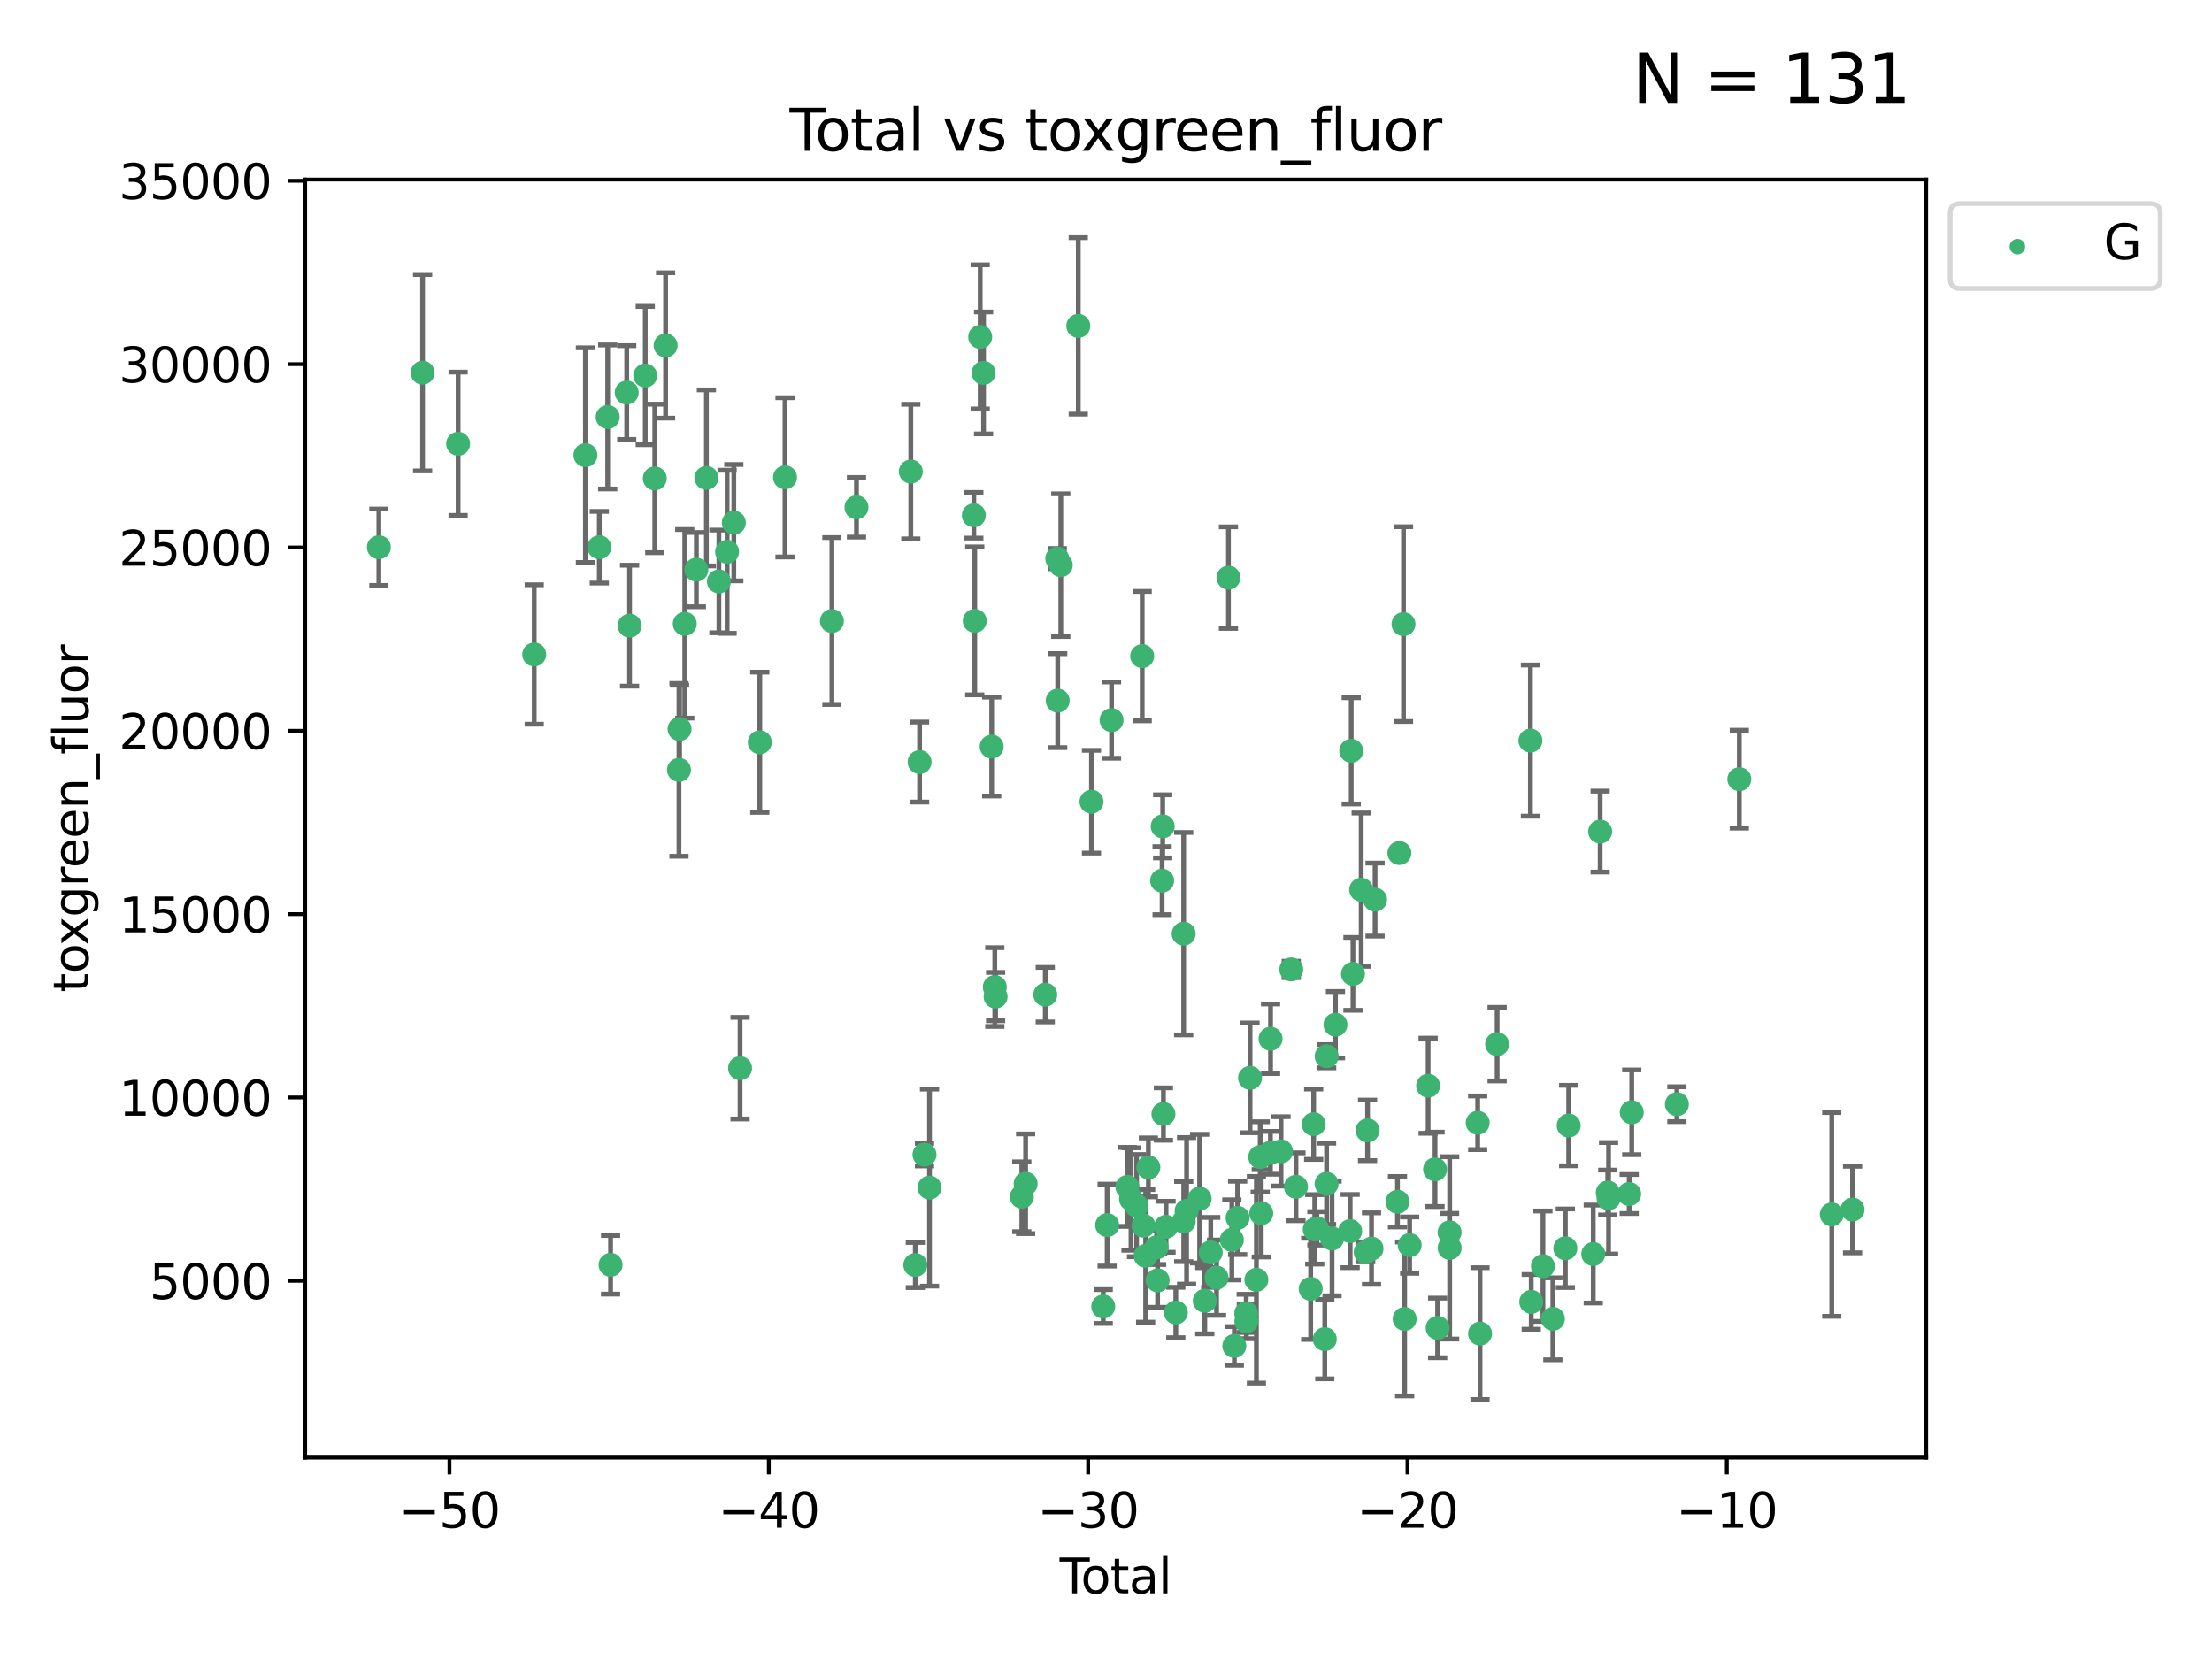 <?xml version="1.0" encoding="utf-8" standalone="no"?>
<!DOCTYPE svg PUBLIC "-//W3C//DTD SVG 1.1//EN"
  "http://www.w3.org/Graphics/SVG/1.1/DTD/svg11.dtd">
<svg xmlns:xlink="http://www.w3.org/1999/xlink" width="460.8pt" height="345.6pt" viewBox="0 0 460.8 345.6" xmlns="http://www.w3.org/2000/svg" version="1.1">
 <defs>
  <style type="text/css">*{stroke-linejoin: round; stroke-linecap: butt}</style>
 </defs>
 <g id="figure_1">
  <g id="patch_1">
   <path d="M 0 345.6 
L 460.8 345.6 
L 460.8 0 
L 0 0 
z
" style="fill: #ffffff"/>
  </g>
  <g id="axes_1">
   <g id="patch_2">
    <path d="M 63.571 303.64 
L 401.26 303.64 
L 401.26 37.411 
L 63.571 37.411 
z
" style="fill: #ffffff"/>
   </g>
   <g id="PathCollection_1">
    <defs>
     <path id="md4914d6833" d="M 0 1.118 
C 0.297 1.118 0.581 1 0.791 0.791 
C 1 0.581 1.118 0.297 1.118 0 
C 1.118 -0.297 1 -0.581 0.791 -0.791 
C 0.581 -1 0.297 -1.118 0 -1.118 
C -0.297 -1.118 -0.581 -1 -0.791 -0.791 
C -1 -0.581 -1.118 -0.297 -1.118 0 
C -1.118 0.297 -1 0.581 -0.791 0.791 
C -0.581 1 -0.297 1.118 0 1.118 
z
" style="stroke: #3cb371"/>
    </defs>
    <g clip-path="url(#p3d6adf32d5)">
     <use xlink:href="#md4914d6833" x="78.921" y="113.998" style="fill: #3cb371; stroke: #3cb371"/>
     <use xlink:href="#md4914d6833" x="88.034" y="77.637" style="fill: #3cb371; stroke: #3cb371"/>
     <use xlink:href="#md4914d6833" x="95.431" y="92.444" style="fill: #3cb371; stroke: #3cb371"/>
     <use xlink:href="#md4914d6833" x="111.287" y="136.339" style="fill: #3cb371; stroke: #3cb371"/>
     <use xlink:href="#md4914d6833" x="121.953" y="94.816" style="fill: #3cb371; stroke: #3cb371"/>
     <use xlink:href="#md4914d6833" x="124.844" y="113.998" style="fill: #3cb371; stroke: #3cb371"/>
     <use xlink:href="#md4914d6833" x="126.591" y="86.863" style="fill: #3cb371; stroke: #3cb371"/>
     <use xlink:href="#md4914d6833" x="127.192" y="263.483" style="fill: #3cb371; stroke: #3cb371"/>
     <use xlink:href="#md4914d6833" x="130.556" y="81.775" style="fill: #3cb371; stroke: #3cb371"/>
     <use xlink:href="#md4914d6833" x="131.152" y="130.339" style="fill: #3cb371; stroke: #3cb371"/>
     <use xlink:href="#md4914d6833" x="134.417" y="78.229" style="fill: #3cb371; stroke: #3cb371"/>
     <use xlink:href="#md4914d6833" x="136.403" y="99.665" style="fill: #3cb371; stroke: #3cb371"/>
     <use xlink:href="#md4914d6833" x="138.654" y="71.965" style="fill: #3cb371; stroke: #3cb371"/>
     <use xlink:href="#md4914d6833" x="141.442" y="160.379" style="fill: #3cb371; stroke: #3cb371"/>
     <use xlink:href="#md4914d6833" x="141.564" y="151.871" style="fill: #3cb371; stroke: #3cb371"/>
     <use xlink:href="#md4914d6833" x="142.649" y="129.955" style="fill: #3cb371; stroke: #3cb371"/>
     <use xlink:href="#md4914d6833" x="145.066" y="118.666" style="fill: #3cb371; stroke: #3cb371"/>
     <use xlink:href="#md4914d6833" x="147.155" y="99.554" style="fill: #3cb371; stroke: #3cb371"/>
     <use xlink:href="#md4914d6833" x="149.762" y="121.127" style="fill: #3cb371; stroke: #3cb371"/>
     <use xlink:href="#md4914d6833" x="151.469" y="114.948" style="fill: #3cb371; stroke: #3cb371"/>
     <use xlink:href="#md4914d6833" x="152.868" y="108.881" style="fill: #3cb371; stroke: #3cb371"/>
     <use xlink:href="#md4914d6833" x="154.169" y="222.521" style="fill: #3cb371; stroke: #3cb371"/>
     <use xlink:href="#md4914d6833" x="158.279" y="154.633" style="fill: #3cb371; stroke: #3cb371"/>
     <use xlink:href="#md4914d6833" x="163.533" y="99.435" style="fill: #3cb371; stroke: #3cb371"/>
     <use xlink:href="#md4914d6833" x="173.299" y="129.37" style="fill: #3cb371; stroke: #3cb371"/>
     <use xlink:href="#md4914d6833" x="178.418" y="105.678" style="fill: #3cb371; stroke: #3cb371"/>
     <use xlink:href="#md4914d6833" x="189.737" y="98.236" style="fill: #3cb371; stroke: #3cb371"/>
     <use xlink:href="#md4914d6833" x="190.676" y="263.526" style="fill: #3cb371; stroke: #3cb371"/>
     <use xlink:href="#md4914d6833" x="191.568" y="158.755" style="fill: #3cb371; stroke: #3cb371"/>
     <use xlink:href="#md4914d6833" x="192.59" y="240.532" style="fill: #3cb371; stroke: #3cb371"/>
     <use xlink:href="#md4914d6833" x="193.635" y="247.401" style="fill: #3cb371; stroke: #3cb371"/>
     <use xlink:href="#md4914d6833" x="202.868" y="107.345" style="fill: #3cb371; stroke: #3cb371"/>
     <use xlink:href="#md4914d6833" x="203.06" y="129.34" style="fill: #3cb371; stroke: #3cb371"/>
     <use xlink:href="#md4914d6833" x="204.192" y="70.182" style="fill: #3cb371; stroke: #3cb371"/>
     <use xlink:href="#md4914d6833" x="204.894" y="77.684" style="fill: #3cb371; stroke: #3cb371"/>
     <use xlink:href="#md4914d6833" x="206.587" y="155.528" style="fill: #3cb371; stroke: #3cb371"/>
     <use xlink:href="#md4914d6833" x="207.235" y="205.625" style="fill: #3cb371; stroke: #3cb371"/>
     <use xlink:href="#md4914d6833" x="207.402" y="207.601" style="fill: #3cb371; stroke: #3cb371"/>
     <use xlink:href="#md4914d6833" x="212.862" y="249.304" style="fill: #3cb371; stroke: #3cb371"/>
     <use xlink:href="#md4914d6833" x="213.656" y="246.6" style="fill: #3cb371; stroke: #3cb371"/>
     <use xlink:href="#md4914d6833" x="217.748" y="207.21" style="fill: #3cb371; stroke: #3cb371"/>
     <use xlink:href="#md4914d6833" x="220.251" y="116.36" style="fill: #3cb371; stroke: #3cb371"/>
     <use xlink:href="#md4914d6833" x="220.34" y="145.956" style="fill: #3cb371; stroke: #3cb371"/>
     <use xlink:href="#md4914d6833" x="220.984" y="117.731" style="fill: #3cb371; stroke: #3cb371"/>
     <use xlink:href="#md4914d6833" x="224.627" y="67.891" style="fill: #3cb371; stroke: #3cb371"/>
     <use xlink:href="#md4914d6833" x="227.375" y="167.014" style="fill: #3cb371; stroke: #3cb371"/>
     <use xlink:href="#md4914d6833" x="229.827" y="272.174" style="fill: #3cb371; stroke: #3cb371"/>
     <use xlink:href="#md4914d6833" x="230.639" y="255.209" style="fill: #3cb371; stroke: #3cb371"/>
     <use xlink:href="#md4914d6833" x="231.56" y="150.014" style="fill: #3cb371; stroke: #3cb371"/>
     <use xlink:href="#md4914d6833" x="234.853" y="247.251" style="fill: #3cb371; stroke: #3cb371"/>
     <use xlink:href="#md4914d6833" x="235.608" y="249.775" style="fill: #3cb371; stroke: #3cb371"/>
     <use xlink:href="#md4914d6833" x="236.771" y="251.153" style="fill: #3cb371; stroke: #3cb371"/>
     <use xlink:href="#md4914d6833" x="237.939" y="136.68" style="fill: #3cb371; stroke: #3cb371"/>
     <use xlink:href="#md4914d6833" x="238.211" y="255.333" style="fill: #3cb371; stroke: #3cb371"/>
     <use xlink:href="#md4914d6833" x="238.66" y="261.613" style="fill: #3cb371; stroke: #3cb371"/>
     <use xlink:href="#md4914d6833" x="239.227" y="243.187" style="fill: #3cb371; stroke: #3cb371"/>
     <use xlink:href="#md4914d6833" x="240.951" y="259.844" style="fill: #3cb371; stroke: #3cb371"/>
     <use xlink:href="#md4914d6833" x="241.154" y="266.727" style="fill: #3cb371; stroke: #3cb371"/>
     <use xlink:href="#md4914d6833" x="242.089" y="183.461" style="fill: #3cb371; stroke: #3cb371"/>
     <use xlink:href="#md4914d6833" x="242.209" y="172.152" style="fill: #3cb371; stroke: #3cb371"/>
     <use xlink:href="#md4914d6833" x="242.364" y="232.072" style="fill: #3cb371; stroke: #3cb371"/>
     <use xlink:href="#md4914d6833" x="242.905" y="255.558" style="fill: #3cb371; stroke: #3cb371"/>
     <use xlink:href="#md4914d6833" x="244.944" y="273.418" style="fill: #3cb371; stroke: #3cb371"/>
     <use xlink:href="#md4914d6833" x="246.579" y="194.509" style="fill: #3cb371; stroke: #3cb371"/>
     <use xlink:href="#md4914d6833" x="246.589" y="254.47" style="fill: #3cb371; stroke: #3cb371"/>
     <use xlink:href="#md4914d6833" x="247.187" y="252.238" style="fill: #3cb371; stroke: #3cb371"/>
     <use xlink:href="#md4914d6833" x="249.904" y="249.704" style="fill: #3cb371; stroke: #3cb371"/>
     <use xlink:href="#md4914d6833" x="250.982" y="270.974" style="fill: #3cb371; stroke: #3cb371"/>
     <use xlink:href="#md4914d6833" x="252.217" y="260.89" style="fill: #3cb371; stroke: #3cb371"/>
     <use xlink:href="#md4914d6833" x="253.43" y="266.161" style="fill: #3cb371; stroke: #3cb371"/>
     <use xlink:href="#md4914d6833" x="255.907" y="120.332" style="fill: #3cb371; stroke: #3cb371"/>
     <use xlink:href="#md4914d6833" x="256.614" y="258.283" style="fill: #3cb371; stroke: #3cb371"/>
     <use xlink:href="#md4914d6833" x="257.133" y="280.382" style="fill: #3cb371; stroke: #3cb371"/>
     <use xlink:href="#md4914d6833" x="257.82" y="253.703" style="fill: #3cb371; stroke: #3cb371"/>
     <use xlink:href="#md4914d6833" x="259.608" y="273.599" style="fill: #3cb371; stroke: #3cb371"/>
     <use xlink:href="#md4914d6833" x="259.636" y="275.258" style="fill: #3cb371; stroke: #3cb371"/>
     <use xlink:href="#md4914d6833" x="260.408" y="224.539" style="fill: #3cb371; stroke: #3cb371"/>
     <use xlink:href="#md4914d6833" x="261.731" y="266.601" style="fill: #3cb371; stroke: #3cb371"/>
     <use xlink:href="#md4914d6833" x="262.525" y="241.013" style="fill: #3cb371; stroke: #3cb371"/>
     <use xlink:href="#md4914d6833" x="262.741" y="252.748" style="fill: #3cb371; stroke: #3cb371"/>
     <use xlink:href="#md4914d6833" x="264.655" y="240.154" style="fill: #3cb371; stroke: #3cb371"/>
     <use xlink:href="#md4914d6833" x="264.68" y="216.393" style="fill: #3cb371; stroke: #3cb371"/>
     <use xlink:href="#md4914d6833" x="266.864" y="239.853" style="fill: #3cb371; stroke: #3cb371"/>
     <use xlink:href="#md4914d6833" x="268.995" y="201.948" style="fill: #3cb371; stroke: #3cb371"/>
     <use xlink:href="#md4914d6833" x="269.974" y="247.227" style="fill: #3cb371; stroke: #3cb371"/>
     <use xlink:href="#md4914d6833" x="273.038" y="268.491" style="fill: #3cb371; stroke: #3cb371"/>
     <use xlink:href="#md4914d6833" x="273.661" y="234.193" style="fill: #3cb371; stroke: #3cb371"/>
     <use xlink:href="#md4914d6833" x="273.885" y="256.1" style="fill: #3cb371; stroke: #3cb371"/>
     <use xlink:href="#md4914d6833" x="274.332" y="255.89" style="fill: #3cb371; stroke: #3cb371"/>
     <use xlink:href="#md4914d6833" x="275.977" y="278.966" style="fill: #3cb371; stroke: #3cb371"/>
     <use xlink:href="#md4914d6833" x="276.351" y="246.61" style="fill: #3cb371; stroke: #3cb371"/>
     <use xlink:href="#md4914d6833" x="276.367" y="220.032" style="fill: #3cb371; stroke: #3cb371"/>
     <use xlink:href="#md4914d6833" x="277.488" y="258.004" style="fill: #3cb371; stroke: #3cb371"/>
     <use xlink:href="#md4914d6833" x="278.2" y="213.468" style="fill: #3cb371; stroke: #3cb371"/>
     <use xlink:href="#md4914d6833" x="281.262" y="256.456" style="fill: #3cb371; stroke: #3cb371"/>
     <use xlink:href="#md4914d6833" x="281.485" y="156.412" style="fill: #3cb371; stroke: #3cb371"/>
     <use xlink:href="#md4914d6833" x="281.846" y="202.873" style="fill: #3cb371; stroke: #3cb371"/>
     <use xlink:href="#md4914d6833" x="283.559" y="185.337" style="fill: #3cb371; stroke: #3cb371"/>
     <use xlink:href="#md4914d6833" x="284.501" y="260.843" style="fill: #3cb371; stroke: #3cb371"/>
     <use xlink:href="#md4914d6833" x="284.888" y="235.474" style="fill: #3cb371; stroke: #3cb371"/>
     <use xlink:href="#md4914d6833" x="285.709" y="260.105" style="fill: #3cb371; stroke: #3cb371"/>
     <use xlink:href="#md4914d6833" x="286.452" y="187.406" style="fill: #3cb371; stroke: #3cb371"/>
     <use xlink:href="#md4914d6833" x="291.12" y="250.346" style="fill: #3cb371; stroke: #3cb371"/>
     <use xlink:href="#md4914d6833" x="291.517" y="177.705" style="fill: #3cb371; stroke: #3cb371"/>
     <use xlink:href="#md4914d6833" x="292.376" y="130.013" style="fill: #3cb371; stroke: #3cb371"/>
     <use xlink:href="#md4914d6833" x="292.616" y="274.758" style="fill: #3cb371; stroke: #3cb371"/>
     <use xlink:href="#md4914d6833" x="293.657" y="259.385" style="fill: #3cb371; stroke: #3cb371"/>
     <use xlink:href="#md4914d6833" x="297.507" y="226.173" style="fill: #3cb371; stroke: #3cb371"/>
     <use xlink:href="#md4914d6833" x="298.946" y="243.594" style="fill: #3cb371; stroke: #3cb371"/>
     <use xlink:href="#md4914d6833" x="299.487" y="276.626" style="fill: #3cb371; stroke: #3cb371"/>
     <use xlink:href="#md4914d6833" x="301.976" y="256.726" style="fill: #3cb371; stroke: #3cb371"/>
     <use xlink:href="#md4914d6833" x="301.99" y="259.958" style="fill: #3cb371; stroke: #3cb371"/>
     <use xlink:href="#md4914d6833" x="307.829" y="233.895" style="fill: #3cb371; stroke: #3cb371"/>
     <use xlink:href="#md4914d6833" x="308.317" y="277.814" style="fill: #3cb371; stroke: #3cb371"/>
     <use xlink:href="#md4914d6833" x="311.88" y="217.516" style="fill: #3cb371; stroke: #3cb371"/>
     <use xlink:href="#md4914d6833" x="318.814" y="154.282" style="fill: #3cb371; stroke: #3cb371"/>
     <use xlink:href="#md4914d6833" x="318.983" y="271.201" style="fill: #3cb371; stroke: #3cb371"/>
     <use xlink:href="#md4914d6833" x="321.424" y="263.769" style="fill: #3cb371; stroke: #3cb371"/>
     <use xlink:href="#md4914d6833" x="323.49" y="274.731" style="fill: #3cb371; stroke: #3cb371"/>
     <use xlink:href="#md4914d6833" x="326.092" y="260.034" style="fill: #3cb371; stroke: #3cb371"/>
     <use xlink:href="#md4914d6833" x="326.783" y="234.471" style="fill: #3cb371; stroke: #3cb371"/>
     <use xlink:href="#md4914d6833" x="331.904" y="261.236" style="fill: #3cb371; stroke: #3cb371"/>
     <use xlink:href="#md4914d6833" x="333.34" y="173.241" style="fill: #3cb371; stroke: #3cb371"/>
     <use xlink:href="#md4914d6833" x="334.921" y="248.427" style="fill: #3cb371; stroke: #3cb371"/>
     <use xlink:href="#md4914d6833" x="335.094" y="249.625" style="fill: #3cb371; stroke: #3cb371"/>
     <use xlink:href="#md4914d6833" x="339.39" y="248.733" style="fill: #3cb371; stroke: #3cb371"/>
     <use xlink:href="#md4914d6833" x="339.921" y="231.71" style="fill: #3cb371; stroke: #3cb371"/>
     <use xlink:href="#md4914d6833" x="349.323" y="230.024" style="fill: #3cb371; stroke: #3cb371"/>
     <use xlink:href="#md4914d6833" x="362.334" y="162.319" style="fill: #3cb371; stroke: #3cb371"/>
     <use xlink:href="#md4914d6833" x="381.585" y="252.985" style="fill: #3cb371; stroke: #3cb371"/>
     <use xlink:href="#md4914d6833" x="385.911" y="251.967" style="fill: #3cb371; stroke: #3cb371"/>
    </g>
   </g>
   <g id="matplotlib.axis_1">
    <g id="xtick_1">
     <g id="line2d_1">
      <defs>
       <path id="m867f98a29f" d="M 0 0 
L 0 3.5 
" style="stroke: #000000; stroke-width: 0.8"/>
      </defs>
      <g>
       <use xlink:href="#m867f98a29f" x="93.632" y="303.64" style="stroke: #000000; stroke-width: 0.8"/>
      </g>
     </g>
     <g id="text_1">
      <!-- −50 -->
      <g transform="translate(83.08 318.238)scale(0.1 -0.1)">
       <defs>
        <path id="DejaVuSans-2212" d="M 678 2272 
L 4684 2272 
L 4684 1741 
L 678 1741 
L 678 2272 
z
" transform="scale(0.016)"/>
        <path id="DejaVuSans-35" d="M 691 4666 
L 3169 4666 
L 3169 4134 
L 1269 4134 
L 1269 2991 
Q 1406 3038 1543 3061 
Q 1681 3084 1819 3084 
Q 2600 3084 3056 2656 
Q 3513 2228 3513 1497 
Q 3513 744 3044 326 
Q 2575 -91 1722 -91 
Q 1428 -91 1123 -41 
Q 819 9 494 109 
L 494 744 
Q 775 591 1075 516 
Q 1375 441 1709 441 
Q 2250 441 2565 725 
Q 2881 1009 2881 1497 
Q 2881 1984 2565 2268 
Q 2250 2553 1709 2553 
Q 1456 2553 1204 2497 
Q 953 2441 691 2322 
L 691 4666 
z
" transform="scale(0.016)"/>
        <path id="DejaVuSans-30" d="M 2034 4250 
Q 1547 4250 1301 3770 
Q 1056 3291 1056 2328 
Q 1056 1369 1301 889 
Q 1547 409 2034 409 
Q 2525 409 2770 889 
Q 3016 1369 3016 2328 
Q 3016 3291 2770 3770 
Q 2525 4250 2034 4250 
z
M 2034 4750 
Q 2819 4750 3233 4129 
Q 3647 3509 3647 2328 
Q 3647 1150 3233 529 
Q 2819 -91 2034 -91 
Q 1250 -91 836 529 
Q 422 1150 422 2328 
Q 422 3509 836 4129 
Q 1250 4750 2034 4750 
z
" transform="scale(0.016)"/>
       </defs>
       <use xlink:href="#DejaVuSans-2212"/>
       <use xlink:href="#DejaVuSans-35" x="83.789"/>
       <use xlink:href="#DejaVuSans-30" x="147.412"/>
      </g>
     </g>
    </g>
    <g id="xtick_2">
     <g id="line2d_2">
      <g>
       <use xlink:href="#m867f98a29f" x="160.156" y="303.64" style="stroke: #000000; stroke-width: 0.8"/>
      </g>
     </g>
     <g id="text_2">
      <!-- −40 -->
      <g transform="translate(149.604 318.238)scale(0.1 -0.1)">
       <defs>
        <path id="DejaVuSans-34" d="M 2419 4116 
L 825 1625 
L 2419 1625 
L 2419 4116 
z
M 2253 4666 
L 3047 4666 
L 3047 1625 
L 3713 1625 
L 3713 1100 
L 3047 1100 
L 3047 0 
L 2419 0 
L 2419 1100 
L 313 1100 
L 313 1709 
L 2253 4666 
z
" transform="scale(0.016)"/>
       </defs>
       <use xlink:href="#DejaVuSans-2212"/>
       <use xlink:href="#DejaVuSans-34" x="83.789"/>
       <use xlink:href="#DejaVuSans-30" x="147.412"/>
      </g>
     </g>
    </g>
    <g id="xtick_3">
     <g id="line2d_3">
      <g>
       <use xlink:href="#m867f98a29f" x="226.68" y="303.64" style="stroke: #000000; stroke-width: 0.8"/>
      </g>
     </g>
     <g id="text_3">
      <!-- −30 -->
      <g transform="translate(216.127 318.238)scale(0.1 -0.1)">
       <defs>
        <path id="DejaVuSans-33" d="M 2597 2516 
Q 3050 2419 3304 2112 
Q 3559 1806 3559 1356 
Q 3559 666 3084 287 
Q 2609 -91 1734 -91 
Q 1441 -91 1130 -33 
Q 819 25 488 141 
L 488 750 
Q 750 597 1062 519 
Q 1375 441 1716 441 
Q 2309 441 2620 675 
Q 2931 909 2931 1356 
Q 2931 1769 2642 2001 
Q 2353 2234 1838 2234 
L 1294 2234 
L 1294 2753 
L 1863 2753 
Q 2328 2753 2575 2939 
Q 2822 3125 2822 3475 
Q 2822 3834 2567 4026 
Q 2313 4219 1838 4219 
Q 1578 4219 1281 4162 
Q 984 4106 628 3988 
L 628 4550 
Q 988 4650 1302 4700 
Q 1616 4750 1894 4750 
Q 2613 4750 3031 4423 
Q 3450 4097 3450 3541 
Q 3450 3153 3228 2886 
Q 3006 2619 2597 2516 
z
" transform="scale(0.016)"/>
       </defs>
       <use xlink:href="#DejaVuSans-2212"/>
       <use xlink:href="#DejaVuSans-33" x="83.789"/>
       <use xlink:href="#DejaVuSans-30" x="147.412"/>
      </g>
     </g>
    </g>
    <g id="xtick_4">
     <g id="line2d_4">
      <g>
       <use xlink:href="#m867f98a29f" x="293.203" y="303.64" style="stroke: #000000; stroke-width: 0.8"/>
      </g>
     </g>
     <g id="text_4">
      <!-- −20 -->
      <g transform="translate(282.651 318.238)scale(0.1 -0.1)">
       <defs>
        <path id="DejaVuSans-32" d="M 1228 531 
L 3431 531 
L 3431 0 
L 469 0 
L 469 531 
Q 828 903 1448 1529 
Q 2069 2156 2228 2338 
Q 2531 2678 2651 2914 
Q 2772 3150 2772 3378 
Q 2772 3750 2511 3984 
Q 2250 4219 1831 4219 
Q 1534 4219 1204 4116 
Q 875 4013 500 3803 
L 500 4441 
Q 881 4594 1212 4672 
Q 1544 4750 1819 4750 
Q 2544 4750 2975 4387 
Q 3406 4025 3406 3419 
Q 3406 3131 3298 2873 
Q 3191 2616 2906 2266 
Q 2828 2175 2409 1742 
Q 1991 1309 1228 531 
z
" transform="scale(0.016)"/>
       </defs>
       <use xlink:href="#DejaVuSans-2212"/>
       <use xlink:href="#DejaVuSans-32" x="83.789"/>
       <use xlink:href="#DejaVuSans-30" x="147.412"/>
      </g>
     </g>
    </g>
    <g id="xtick_5">
     <g id="line2d_5">
      <g>
       <use xlink:href="#m867f98a29f" x="359.727" y="303.64" style="stroke: #000000; stroke-width: 0.8"/>
      </g>
     </g>
     <g id="text_5">
      <!-- −10 -->
      <g transform="translate(349.174 318.238)scale(0.1 -0.1)">
       <defs>
        <path id="DejaVuSans-31" d="M 794 531 
L 1825 531 
L 1825 4091 
L 703 3866 
L 703 4441 
L 1819 4666 
L 2450 4666 
L 2450 531 
L 3481 531 
L 3481 0 
L 794 0 
L 794 531 
z
" transform="scale(0.016)"/>
       </defs>
       <use xlink:href="#DejaVuSans-2212"/>
       <use xlink:href="#DejaVuSans-31" x="83.789"/>
       <use xlink:href="#DejaVuSans-30" x="147.412"/>
      </g>
     </g>
    </g>
    <g id="text_6">
     <!-- Total -->
     <g transform="translate(220.739 331.917)scale(0.1 -0.1)">
      <defs>
       <path id="DejaVuSans-54" d="M -19 4666 
L 3928 4666 
L 3928 4134 
L 2272 4134 
L 2272 0 
L 1638 0 
L 1638 4134 
L -19 4134 
L -19 4666 
z
" transform="scale(0.016)"/>
       <path id="DejaVuSans-6f" d="M 1959 3097 
Q 1497 3097 1228 2736 
Q 959 2375 959 1747 
Q 959 1119 1226 758 
Q 1494 397 1959 397 
Q 2419 397 2687 759 
Q 2956 1122 2956 1747 
Q 2956 2369 2687 2733 
Q 2419 3097 1959 3097 
z
M 1959 3584 
Q 2709 3584 3137 3096 
Q 3566 2609 3566 1747 
Q 3566 888 3137 398 
Q 2709 -91 1959 -91 
Q 1206 -91 779 398 
Q 353 888 353 1747 
Q 353 2609 779 3096 
Q 1206 3584 1959 3584 
z
" transform="scale(0.016)"/>
       <path id="DejaVuSans-74" d="M 1172 4494 
L 1172 3500 
L 2356 3500 
L 2356 3053 
L 1172 3053 
L 1172 1153 
Q 1172 725 1289 603 
Q 1406 481 1766 481 
L 2356 481 
L 2356 0 
L 1766 0 
Q 1100 0 847 248 
Q 594 497 594 1153 
L 594 3053 
L 172 3053 
L 172 3500 
L 594 3500 
L 594 4494 
L 1172 4494 
z
" transform="scale(0.016)"/>
       <path id="DejaVuSans-61" d="M 2194 1759 
Q 1497 1759 1228 1600 
Q 959 1441 959 1056 
Q 959 750 1161 570 
Q 1363 391 1709 391 
Q 2188 391 2477 730 
Q 2766 1069 2766 1631 
L 2766 1759 
L 2194 1759 
z
M 3341 1997 
L 3341 0 
L 2766 0 
L 2766 531 
Q 2569 213 2275 61 
Q 1981 -91 1556 -91 
Q 1019 -91 701 211 
Q 384 513 384 1019 
Q 384 1609 779 1909 
Q 1175 2209 1959 2209 
L 2766 2209 
L 2766 2266 
Q 2766 2663 2505 2880 
Q 2244 3097 1772 3097 
Q 1472 3097 1187 3025 
Q 903 2953 641 2809 
L 641 3341 
Q 956 3463 1253 3523 
Q 1550 3584 1831 3584 
Q 2591 3584 2966 3190 
Q 3341 2797 3341 1997 
z
" transform="scale(0.016)"/>
       <path id="DejaVuSans-6c" d="M 603 4863 
L 1178 4863 
L 1178 0 
L 603 0 
L 603 4863 
z
" transform="scale(0.016)"/>
      </defs>
      <use xlink:href="#DejaVuSans-54"/>
      <use xlink:href="#DejaVuSans-6f" x="44.084"/>
      <use xlink:href="#DejaVuSans-74" x="105.266"/>
      <use xlink:href="#DejaVuSans-61" x="144.475"/>
      <use xlink:href="#DejaVuSans-6c" x="205.754"/>
     </g>
    </g>
   </g>
   <g id="matplotlib.axis_2">
    <g id="ytick_1">
     <g id="line2d_6">
      <defs>
       <path id="m86652d1891" d="M 0 0 
L -3.5 0 
" style="stroke: #000000; stroke-width: 0.8"/>
      </defs>
      <g>
       <use xlink:href="#m86652d1891" x="63.571" y="266.812" style="stroke: #000000; stroke-width: 0.8"/>
      </g>
     </g>
     <g id="text_7">
      <!-- 5000 -->
      <g transform="translate(31.121 270.612)scale(0.1 -0.1)">
       <use xlink:href="#DejaVuSans-35"/>
       <use xlink:href="#DejaVuSans-30" x="63.623"/>
       <use xlink:href="#DejaVuSans-30" x="127.246"/>
       <use xlink:href="#DejaVuSans-30" x="190.869"/>
      </g>
     </g>
    </g>
    <g id="ytick_2">
     <g id="line2d_7">
      <g>
       <use xlink:href="#m86652d1891" x="63.571" y="228.621" style="stroke: #000000; stroke-width: 0.8"/>
      </g>
     </g>
     <g id="text_8">
      <!-- 10000 -->
      <g transform="translate(24.759 232.42)scale(0.1 -0.1)">
       <use xlink:href="#DejaVuSans-31"/>
       <use xlink:href="#DejaVuSans-30" x="63.623"/>
       <use xlink:href="#DejaVuSans-30" x="127.246"/>
       <use xlink:href="#DejaVuSans-30" x="190.869"/>
       <use xlink:href="#DejaVuSans-30" x="254.492"/>
      </g>
     </g>
    </g>
    <g id="ytick_3">
     <g id="line2d_8">
      <g>
       <use xlink:href="#m86652d1891" x="63.571" y="190.43" style="stroke: #000000; stroke-width: 0.8"/>
      </g>
     </g>
     <g id="text_9">
      <!-- 15000 -->
      <g transform="translate(24.759 194.229)scale(0.1 -0.1)">
       <use xlink:href="#DejaVuSans-31"/>
       <use xlink:href="#DejaVuSans-35" x="63.623"/>
       <use xlink:href="#DejaVuSans-30" x="127.246"/>
       <use xlink:href="#DejaVuSans-30" x="190.869"/>
       <use xlink:href="#DejaVuSans-30" x="254.492"/>
      </g>
     </g>
    </g>
    <g id="ytick_4">
     <g id="line2d_9">
      <g>
       <use xlink:href="#m86652d1891" x="63.571" y="152.239" style="stroke: #000000; stroke-width: 0.8"/>
      </g>
     </g>
     <g id="text_10">
      <!-- 20000 -->
      <g transform="translate(24.759 156.038)scale(0.1 -0.1)">
       <use xlink:href="#DejaVuSans-32"/>
       <use xlink:href="#DejaVuSans-30" x="63.623"/>
       <use xlink:href="#DejaVuSans-30" x="127.246"/>
       <use xlink:href="#DejaVuSans-30" x="190.869"/>
       <use xlink:href="#DejaVuSans-30" x="254.492"/>
      </g>
     </g>
    </g>
    <g id="ytick_5">
     <g id="line2d_10">
      <g>
       <use xlink:href="#m86652d1891" x="63.571" y="114.048" style="stroke: #000000; stroke-width: 0.8"/>
      </g>
     </g>
     <g id="text_11">
      <!-- 25000 -->
      <g transform="translate(24.759 117.847)scale(0.1 -0.1)">
       <use xlink:href="#DejaVuSans-32"/>
       <use xlink:href="#DejaVuSans-35" x="63.623"/>
       <use xlink:href="#DejaVuSans-30" x="127.246"/>
       <use xlink:href="#DejaVuSans-30" x="190.869"/>
       <use xlink:href="#DejaVuSans-30" x="254.492"/>
      </g>
     </g>
    </g>
    <g id="ytick_6">
     <g id="line2d_11">
      <g>
       <use xlink:href="#m86652d1891" x="63.571" y="75.857" style="stroke: #000000; stroke-width: 0.8"/>
      </g>
     </g>
     <g id="text_12">
      <!-- 30000 -->
      <g transform="translate(24.759 79.656)scale(0.1 -0.1)">
       <use xlink:href="#DejaVuSans-33"/>
       <use xlink:href="#DejaVuSans-30" x="63.623"/>
       <use xlink:href="#DejaVuSans-30" x="127.246"/>
       <use xlink:href="#DejaVuSans-30" x="190.869"/>
       <use xlink:href="#DejaVuSans-30" x="254.492"/>
      </g>
     </g>
    </g>
    <g id="ytick_7">
     <g id="line2d_12">
      <g>
       <use xlink:href="#m86652d1891" x="63.571" y="37.665" style="stroke: #000000; stroke-width: 0.8"/>
      </g>
     </g>
     <g id="text_13">
      <!-- 35000 -->
      <g transform="translate(24.759 41.465)scale(0.1 -0.1)">
       <use xlink:href="#DejaVuSans-33"/>
       <use xlink:href="#DejaVuSans-35" x="63.623"/>
       <use xlink:href="#DejaVuSans-30" x="127.246"/>
       <use xlink:href="#DejaVuSans-30" x="190.869"/>
       <use xlink:href="#DejaVuSans-30" x="254.492"/>
      </g>
     </g>
    </g>
    <g id="text_14">
     <!-- toxgreen_fluor -->
     <g transform="translate(18.401 206.72)rotate(-90)scale(0.1 -0.1)">
      <defs>
       <path id="DejaVuSans-78" d="M 3513 3500 
L 2247 1797 
L 3578 0 
L 2900 0 
L 1881 1375 
L 863 0 
L 184 0 
L 1544 1831 
L 300 3500 
L 978 3500 
L 1906 2253 
L 2834 3500 
L 3513 3500 
z
" transform="scale(0.016)"/>
       <path id="DejaVuSans-67" d="M 2906 1791 
Q 2906 2416 2648 2759 
Q 2391 3103 1925 3103 
Q 1463 3103 1205 2759 
Q 947 2416 947 1791 
Q 947 1169 1205 825 
Q 1463 481 1925 481 
Q 2391 481 2648 825 
Q 2906 1169 2906 1791 
z
M 3481 434 
Q 3481 -459 3084 -895 
Q 2688 -1331 1869 -1331 
Q 1566 -1331 1297 -1286 
Q 1028 -1241 775 -1147 
L 775 -588 
Q 1028 -725 1275 -790 
Q 1522 -856 1778 -856 
Q 2344 -856 2625 -561 
Q 2906 -266 2906 331 
L 2906 616 
Q 2728 306 2450 153 
Q 2172 0 1784 0 
Q 1141 0 747 490 
Q 353 981 353 1791 
Q 353 2603 747 3093 
Q 1141 3584 1784 3584 
Q 2172 3584 2450 3431 
Q 2728 3278 2906 2969 
L 2906 3500 
L 3481 3500 
L 3481 434 
z
" transform="scale(0.016)"/>
       <path id="DejaVuSans-72" d="M 2631 2963 
Q 2534 3019 2420 3045 
Q 2306 3072 2169 3072 
Q 1681 3072 1420 2755 
Q 1159 2438 1159 1844 
L 1159 0 
L 581 0 
L 581 3500 
L 1159 3500 
L 1159 2956 
Q 1341 3275 1631 3429 
Q 1922 3584 2338 3584 
Q 2397 3584 2469 3576 
Q 2541 3569 2628 3553 
L 2631 2963 
z
" transform="scale(0.016)"/>
       <path id="DejaVuSans-65" d="M 3597 1894 
L 3597 1613 
L 953 1613 
Q 991 1019 1311 708 
Q 1631 397 2203 397 
Q 2534 397 2845 478 
Q 3156 559 3463 722 
L 3463 178 
Q 3153 47 2828 -22 
Q 2503 -91 2169 -91 
Q 1331 -91 842 396 
Q 353 884 353 1716 
Q 353 2575 817 3079 
Q 1281 3584 2069 3584 
Q 2775 3584 3186 3129 
Q 3597 2675 3597 1894 
z
M 3022 2063 
Q 3016 2534 2758 2815 
Q 2500 3097 2075 3097 
Q 1594 3097 1305 2825 
Q 1016 2553 972 2059 
L 3022 2063 
z
" transform="scale(0.016)"/>
       <path id="DejaVuSans-6e" d="M 3513 2113 
L 3513 0 
L 2938 0 
L 2938 2094 
Q 2938 2591 2744 2837 
Q 2550 3084 2163 3084 
Q 1697 3084 1428 2787 
Q 1159 2491 1159 1978 
L 1159 0 
L 581 0 
L 581 3500 
L 1159 3500 
L 1159 2956 
Q 1366 3272 1645 3428 
Q 1925 3584 2291 3584 
Q 2894 3584 3203 3211 
Q 3513 2838 3513 2113 
z
" transform="scale(0.016)"/>
       <path id="DejaVuSans-5f" d="M 3263 -1063 
L 3263 -1509 
L -63 -1509 
L -63 -1063 
L 3263 -1063 
z
" transform="scale(0.016)"/>
       <path id="DejaVuSans-66" d="M 2375 4863 
L 2375 4384 
L 1825 4384 
Q 1516 4384 1395 4259 
Q 1275 4134 1275 3809 
L 1275 3500 
L 2222 3500 
L 2222 3053 
L 1275 3053 
L 1275 0 
L 697 0 
L 697 3053 
L 147 3053 
L 147 3500 
L 697 3500 
L 697 3744 
Q 697 4328 969 4595 
Q 1241 4863 1831 4863 
L 2375 4863 
z
" transform="scale(0.016)"/>
       <path id="DejaVuSans-75" d="M 544 1381 
L 544 3500 
L 1119 3500 
L 1119 1403 
Q 1119 906 1312 657 
Q 1506 409 1894 409 
Q 2359 409 2629 706 
Q 2900 1003 2900 1516 
L 2900 3500 
L 3475 3500 
L 3475 0 
L 2900 0 
L 2900 538 
Q 2691 219 2414 64 
Q 2138 -91 1772 -91 
Q 1169 -91 856 284 
Q 544 659 544 1381 
z
M 1991 3584 
L 1991 3584 
z
" transform="scale(0.016)"/>
      </defs>
      <use xlink:href="#DejaVuSans-74"/>
      <use xlink:href="#DejaVuSans-6f" x="39.209"/>
      <use xlink:href="#DejaVuSans-78" x="97.266"/>
      <use xlink:href="#DejaVuSans-67" x="156.445"/>
      <use xlink:href="#DejaVuSans-72" x="219.922"/>
      <use xlink:href="#DejaVuSans-65" x="258.785"/>
      <use xlink:href="#DejaVuSans-65" x="320.309"/>
      <use xlink:href="#DejaVuSans-6e" x="381.832"/>
      <use xlink:href="#DejaVuSans-5f" x="445.211"/>
      <use xlink:href="#DejaVuSans-66" x="495.211"/>
      <use xlink:href="#DejaVuSans-6c" x="530.416"/>
      <use xlink:href="#DejaVuSans-75" x="558.199"/>
      <use xlink:href="#DejaVuSans-6f" x="621.578"/>
      <use xlink:href="#DejaVuSans-72" x="682.76"/>
     </g>
    </g>
   </g>
   <g id="LineCollection_1">
    <path d="M 78.921 121.953 
L 78.921 106.043 
" clip-path="url(#p3d6adf32d5)" style="fill: none; stroke: #696969"/>
    <path d="M 88.034 98.085 
L 88.034 57.189 
" clip-path="url(#p3d6adf32d5)" style="fill: none; stroke: #696969"/>
    <path d="M 95.431 107.367 
L 95.431 77.522 
" clip-path="url(#p3d6adf32d5)" style="fill: none; stroke: #696969"/>
    <path d="M 111.287 150.864 
L 111.287 121.813 
" clip-path="url(#p3d6adf32d5)" style="fill: none; stroke: #696969"/>
    <path d="M 121.953 117.173 
L 121.953 72.459 
" clip-path="url(#p3d6adf32d5)" style="fill: none; stroke: #696969"/>
    <path d="M 124.844 121.462 
L 124.844 106.533 
" clip-path="url(#p3d6adf32d5)" style="fill: none; stroke: #696969"/>
    <path d="M 126.591 101.864 
L 126.591 71.862 
" clip-path="url(#p3d6adf32d5)" style="fill: none; stroke: #696969"/>
    <path d="M 127.192 269.587 
L 127.192 257.378 
" clip-path="url(#p3d6adf32d5)" style="fill: none; stroke: #696969"/>
    <path d="M 130.556 91.542 
L 130.556 72.007 
" clip-path="url(#p3d6adf32d5)" style="fill: none; stroke: #696969"/>
    <path d="M 131.152 142.933 
L 131.152 117.745 
" clip-path="url(#p3d6adf32d5)" style="fill: none; stroke: #696969"/>
    <path d="M 134.417 92.635 
L 134.417 63.824 
" clip-path="url(#p3d6adf32d5)" style="fill: none; stroke: #696969"/>
    <path d="M 136.403 115.134 
L 136.403 84.196 
" clip-path="url(#p3d6adf32d5)" style="fill: none; stroke: #696969"/>
    <path d="M 138.654 87.102 
L 138.654 56.828 
" clip-path="url(#p3d6adf32d5)" style="fill: none; stroke: #696969"/>
    <path d="M 141.442 178.377 
L 141.442 142.38 
" clip-path="url(#p3d6adf32d5)" style="fill: none; stroke: #696969"/>
    <path d="M 141.564 160.997 
L 141.564 142.745 
" clip-path="url(#p3d6adf32d5)" style="fill: none; stroke: #696969"/>
    <path d="M 142.649 149.602 
L 142.649 110.309 
" clip-path="url(#p3d6adf32d5)" style="fill: none; stroke: #696969"/>
    <path d="M 145.066 126.401 
L 145.066 110.931 
" clip-path="url(#p3d6adf32d5)" style="fill: none; stroke: #696969"/>
    <path d="M 147.155 117.89 
L 147.155 81.218 
" clip-path="url(#p3d6adf32d5)" style="fill: none; stroke: #696969"/>
    <path d="M 149.762 131.824 
L 149.762 110.43 
" clip-path="url(#p3d6adf32d5)" style="fill: none; stroke: #696969"/>
    <path d="M 151.469 131.938 
L 151.469 97.958 
" clip-path="url(#p3d6adf32d5)" style="fill: none; stroke: #696969"/>
    <path d="M 152.868 121.002 
L 152.868 96.759 
" clip-path="url(#p3d6adf32d5)" style="fill: none; stroke: #696969"/>
    <path d="M 154.169 233.103 
L 154.169 211.938 
" clip-path="url(#p3d6adf32d5)" style="fill: none; stroke: #696969"/>
    <path d="M 158.279 169.234 
L 158.279 140.031 
" clip-path="url(#p3d6adf32d5)" style="fill: none; stroke: #696969"/>
    <path d="M 163.533 116.025 
L 163.533 82.845 
" clip-path="url(#p3d6adf32d5)" style="fill: none; stroke: #696969"/>
    <path d="M 173.299 146.756 
L 173.299 111.984 
" clip-path="url(#p3d6adf32d5)" style="fill: none; stroke: #696969"/>
    <path d="M 178.418 111.89 
L 178.418 99.466 
" clip-path="url(#p3d6adf32d5)" style="fill: none; stroke: #696969"/>
    <path d="M 189.737 112.259 
L 189.737 84.212 
" clip-path="url(#p3d6adf32d5)" style="fill: none; stroke: #696969"/>
    <path d="M 190.676 268.222 
L 190.676 258.83 
" clip-path="url(#p3d6adf32d5)" style="fill: none; stroke: #696969"/>
    <path d="M 191.568 167.093 
L 191.568 150.417 
" clip-path="url(#p3d6adf32d5)" style="fill: none; stroke: #696969"/>
    <path d="M 192.59 242.885 
L 192.59 238.179 
" clip-path="url(#p3d6adf32d5)" style="fill: none; stroke: #696969"/>
    <path d="M 193.635 267.921 
L 193.635 226.882 
" clip-path="url(#p3d6adf32d5)" style="fill: none; stroke: #696969"/>
    <path d="M 202.868 112.101 
L 202.868 102.589 
" clip-path="url(#p3d6adf32d5)" style="fill: none; stroke: #696969"/>
    <path d="M 203.06 144.754 
L 203.06 113.926 
" clip-path="url(#p3d6adf32d5)" style="fill: none; stroke: #696969"/>
    <path d="M 204.192 85.193 
L 204.192 55.17 
" clip-path="url(#p3d6adf32d5)" style="fill: none; stroke: #696969"/>
    <path d="M 204.894 90.387 
L 204.894 64.982 
" clip-path="url(#p3d6adf32d5)" style="fill: none; stroke: #696969"/>
    <path d="M 206.587 165.835 
L 206.587 145.221 
" clip-path="url(#p3d6adf32d5)" style="fill: none; stroke: #696969"/>
    <path d="M 207.235 213.832 
L 207.235 197.418 
" clip-path="url(#p3d6adf32d5)" style="fill: none; stroke: #696969"/>
    <path d="M 207.402 212.63 
L 207.402 202.573 
" clip-path="url(#p3d6adf32d5)" style="fill: none; stroke: #696969"/>
    <path d="M 212.862 256.582 
L 212.862 242.027 
" clip-path="url(#p3d6adf32d5)" style="fill: none; stroke: #696969"/>
    <path d="M 213.656 256.985 
L 213.656 236.215 
" clip-path="url(#p3d6adf32d5)" style="fill: none; stroke: #696969"/>
    <path d="M 217.748 212.887 
L 217.748 201.532 
" clip-path="url(#p3d6adf32d5)" style="fill: none; stroke: #696969"/>
    <path d="M 220.251 118.455 
L 220.251 114.265 
" clip-path="url(#p3d6adf32d5)" style="fill: none; stroke: #696969"/>
    <path d="M 220.34 155.747 
L 220.34 136.165 
" clip-path="url(#p3d6adf32d5)" style="fill: none; stroke: #696969"/>
    <path d="M 220.984 132.591 
L 220.984 102.871 
" clip-path="url(#p3d6adf32d5)" style="fill: none; stroke: #696969"/>
    <path d="M 224.627 86.269 
L 224.627 49.513 
" clip-path="url(#p3d6adf32d5)" style="fill: none; stroke: #696969"/>
    <path d="M 227.375 177.719 
L 227.375 156.31 
" clip-path="url(#p3d6adf32d5)" style="fill: none; stroke: #696969"/>
    <path d="M 229.827 275.701 
L 229.827 268.647 
" clip-path="url(#p3d6adf32d5)" style="fill: none; stroke: #696969"/>
    <path d="M 230.639 263.741 
L 230.639 246.677 
" clip-path="url(#p3d6adf32d5)" style="fill: none; stroke: #696969"/>
    <path d="M 231.56 157.957 
L 231.56 142.071 
" clip-path="url(#p3d6adf32d5)" style="fill: none; stroke: #696969"/>
    <path d="M 234.853 255.478 
L 234.853 239.025 
" clip-path="url(#p3d6adf32d5)" style="fill: none; stroke: #696969"/>
    <path d="M 235.608 260.444 
L 235.608 239.106 
" clip-path="url(#p3d6adf32d5)" style="fill: none; stroke: #696969"/>
    <path d="M 236.771 261.794 
L 236.771 240.513 
" clip-path="url(#p3d6adf32d5)" style="fill: none; stroke: #696969"/>
    <path d="M 237.939 150.163 
L 237.939 123.198 
" clip-path="url(#p3d6adf32d5)" style="fill: none; stroke: #696969"/>
    <path d="M 238.211 255.982 
L 238.211 254.685 
" clip-path="url(#p3d6adf32d5)" style="fill: none; stroke: #696969"/>
    <path d="M 238.66 275.427 
L 238.66 247.798 
" clip-path="url(#p3d6adf32d5)" style="fill: none; stroke: #696969"/>
    <path d="M 239.227 249.327 
L 239.227 237.046 
" clip-path="url(#p3d6adf32d5)" style="fill: none; stroke: #696969"/>
    <path d="M 240.951 263.418 
L 240.951 256.271 
" clip-path="url(#p3d6adf32d5)" style="fill: none; stroke: #696969"/>
    <path d="M 241.154 272.334 
L 241.154 261.12 
" clip-path="url(#p3d6adf32d5)" style="fill: none; stroke: #696969"/>
    <path d="M 242.089 190.543 
L 242.089 176.378 
" clip-path="url(#p3d6adf32d5)" style="fill: none; stroke: #696969"/>
    <path d="M 242.209 178.723 
L 242.209 165.582 
" clip-path="url(#p3d6adf32d5)" style="fill: none; stroke: #696969"/>
    <path d="M 242.364 237.525 
L 242.364 226.62 
" clip-path="url(#p3d6adf32d5)" style="fill: none; stroke: #696969"/>
    <path d="M 242.905 260.867 
L 242.905 250.248 
" clip-path="url(#p3d6adf32d5)" style="fill: none; stroke: #696969"/>
    <path d="M 244.944 278.668 
L 244.944 268.168 
" clip-path="url(#p3d6adf32d5)" style="fill: none; stroke: #696969"/>
    <path d="M 246.579 215.589 
L 246.579 173.429 
" clip-path="url(#p3d6adf32d5)" style="fill: none; stroke: #696969"/>
    <path d="M 246.589 262.822 
L 246.589 246.117 
" clip-path="url(#p3d6adf32d5)" style="fill: none; stroke: #696969"/>
    <path d="M 247.187 267.502 
L 247.187 236.973 
" clip-path="url(#p3d6adf32d5)" style="fill: none; stroke: #696969"/>
    <path d="M 249.904 263.112 
L 249.904 236.297 
" clip-path="url(#p3d6adf32d5)" style="fill: none; stroke: #696969"/>
    <path d="M 250.982 277.866 
L 250.982 264.083 
" clip-path="url(#p3d6adf32d5)" style="fill: none; stroke: #696969"/>
    <path d="M 252.217 268.17 
L 252.217 253.611 
" clip-path="url(#p3d6adf32d5)" style="fill: none; stroke: #696969"/>
    <path d="M 253.43 274.008 
L 253.43 258.313 
" clip-path="url(#p3d6adf32d5)" style="fill: none; stroke: #696969"/>
    <path d="M 255.907 130.912 
L 255.907 109.752 
" clip-path="url(#p3d6adf32d5)" style="fill: none; stroke: #696969"/>
    <path d="M 256.614 266.627 
L 256.614 249.94 
" clip-path="url(#p3d6adf32d5)" style="fill: none; stroke: #696969"/>
    <path d="M 257.133 284.41 
L 257.133 276.354 
" clip-path="url(#p3d6adf32d5)" style="fill: none; stroke: #696969"/>
    <path d="M 257.82 261.34 
L 257.82 246.066 
" clip-path="url(#p3d6adf32d5)" style="fill: none; stroke: #696969"/>
    <path d="M 259.608 277.572 
L 259.608 269.625 
" clip-path="url(#p3d6adf32d5)" style="fill: none; stroke: #696969"/>
    <path d="M 259.636 278.875 
L 259.636 271.64 
" clip-path="url(#p3d6adf32d5)" style="fill: none; stroke: #696969"/>
    <path d="M 260.408 235.976 
L 260.408 213.101 
" clip-path="url(#p3d6adf32d5)" style="fill: none; stroke: #696969"/>
    <path d="M 261.731 288.125 
L 261.731 245.077 
" clip-path="url(#p3d6adf32d5)" style="fill: none; stroke: #696969"/>
    <path d="M 262.525 248.335 
L 262.525 233.691 
" clip-path="url(#p3d6adf32d5)" style="fill: none; stroke: #696969"/>
    <path d="M 262.741 261.846 
L 262.741 243.651 
" clip-path="url(#p3d6adf32d5)" style="fill: none; stroke: #696969"/>
    <path d="M 264.655 244.612 
L 264.655 235.697 
" clip-path="url(#p3d6adf32d5)" style="fill: none; stroke: #696969"/>
    <path d="M 264.68 223.636 
L 264.68 209.15 
" clip-path="url(#p3d6adf32d5)" style="fill: none; stroke: #696969"/>
    <path d="M 266.864 247.074 
L 266.864 232.631 
" clip-path="url(#p3d6adf32d5)" style="fill: none; stroke: #696969"/>
    <path d="M 268.995 203.656 
L 268.995 200.24 
" clip-path="url(#p3d6adf32d5)" style="fill: none; stroke: #696969"/>
    <path d="M 269.974 254.296 
L 269.974 240.157 
" clip-path="url(#p3d6adf32d5)" style="fill: none; stroke: #696969"/>
    <path d="M 273.038 279.031 
L 273.038 257.951 
" clip-path="url(#p3d6adf32d5)" style="fill: none; stroke: #696969"/>
    <path d="M 273.661 241.522 
L 273.661 226.864 
" clip-path="url(#p3d6adf32d5)" style="fill: none; stroke: #696969"/>
    <path d="M 273.885 263.332 
L 273.885 248.869 
" clip-path="url(#p3d6adf32d5)" style="fill: none; stroke: #696969"/>
    <path d="M 274.332 259.372 
L 274.332 252.409 
" clip-path="url(#p3d6adf32d5)" style="fill: none; stroke: #696969"/>
    <path d="M 275.977 287.236 
L 275.977 270.696 
" clip-path="url(#p3d6adf32d5)" style="fill: none; stroke: #696969"/>
    <path d="M 276.351 255.076 
L 276.351 238.144 
" clip-path="url(#p3d6adf32d5)" style="fill: none; stroke: #696969"/>
    <path d="M 276.367 222.449 
L 276.367 217.616 
" clip-path="url(#p3d6adf32d5)" style="fill: none; stroke: #696969"/>
    <path d="M 277.488 269.939 
L 277.488 246.068 
" clip-path="url(#p3d6adf32d5)" style="fill: none; stroke: #696969"/>
    <path d="M 278.2 220.389 
L 278.2 206.548 
" clip-path="url(#p3d6adf32d5)" style="fill: none; stroke: #696969"/>
    <path d="M 281.262 264.074 
L 281.262 248.839 
" clip-path="url(#p3d6adf32d5)" style="fill: none; stroke: #696969"/>
    <path d="M 281.485 167.484 
L 281.485 145.341 
" clip-path="url(#p3d6adf32d5)" style="fill: none; stroke: #696969"/>
    <path d="M 281.846 210.459 
L 281.846 195.287 
" clip-path="url(#p3d6adf32d5)" style="fill: none; stroke: #696969"/>
    <path d="M 283.559 201.308 
L 283.559 169.366 
" clip-path="url(#p3d6adf32d5)" style="fill: none; stroke: #696969"/>
    <path d="M 284.501 262.861 
L 284.501 258.825 
" clip-path="url(#p3d6adf32d5)" style="fill: none; stroke: #696969"/>
    <path d="M 284.888 241.78 
L 284.888 229.169 
" clip-path="url(#p3d6adf32d5)" style="fill: none; stroke: #696969"/>
    <path d="M 285.709 267.549 
L 285.709 252.662 
" clip-path="url(#p3d6adf32d5)" style="fill: none; stroke: #696969"/>
    <path d="M 286.452 195.005 
L 286.452 179.807 
" clip-path="url(#p3d6adf32d5)" style="fill: none; stroke: #696969"/>
    <path d="M 291.12 255.598 
L 291.12 245.095 
" clip-path="url(#p3d6adf32d5)" style="fill: none; stroke: #696969"/>
    <path d="M 291.517 178.417 
L 291.517 176.994 
" clip-path="url(#p3d6adf32d5)" style="fill: none; stroke: #696969"/>
    <path d="M 292.376 150.304 
L 292.376 109.722 
" clip-path="url(#p3d6adf32d5)" style="fill: none; stroke: #696969"/>
    <path d="M 292.616 290.793 
L 292.616 258.724 
" clip-path="url(#p3d6adf32d5)" style="fill: none; stroke: #696969"/>
    <path d="M 293.657 265.25 
L 293.657 253.52 
" clip-path="url(#p3d6adf32d5)" style="fill: none; stroke: #696969"/>
    <path d="M 297.507 236.084 
L 297.507 216.261 
" clip-path="url(#p3d6adf32d5)" style="fill: none; stroke: #696969"/>
    <path d="M 298.946 251.337 
L 298.946 235.85 
" clip-path="url(#p3d6adf32d5)" style="fill: none; stroke: #696969"/>
    <path d="M 299.487 282.831 
L 299.487 270.421 
" clip-path="url(#p3d6adf32d5)" style="fill: none; stroke: #696969"/>
    <path d="M 301.976 260.673 
L 301.976 252.778 
" clip-path="url(#p3d6adf32d5)" style="fill: none; stroke: #696969"/>
    <path d="M 301.99 278.948 
L 301.99 240.969 
" clip-path="url(#p3d6adf32d5)" style="fill: none; stroke: #696969"/>
    <path d="M 307.829 239.48 
L 307.829 228.311 
" clip-path="url(#p3d6adf32d5)" style="fill: none; stroke: #696969"/>
    <path d="M 308.317 291.539 
L 308.317 264.088 
" clip-path="url(#p3d6adf32d5)" style="fill: none; stroke: #696969"/>
    <path d="M 311.88 225.176 
L 311.88 209.855 
" clip-path="url(#p3d6adf32d5)" style="fill: none; stroke: #696969"/>
    <path d="M 318.814 170.027 
L 318.814 138.536 
" clip-path="url(#p3d6adf32d5)" style="fill: none; stroke: #696969"/>
    <path d="M 318.983 276.902 
L 318.983 265.499 
" clip-path="url(#p3d6adf32d5)" style="fill: none; stroke: #696969"/>
    <path d="M 321.424 275.266 
L 321.424 252.272 
" clip-path="url(#p3d6adf32d5)" style="fill: none; stroke: #696969"/>
    <path d="M 323.49 283.268 
L 323.49 266.195 
" clip-path="url(#p3d6adf32d5)" style="fill: none; stroke: #696969"/>
    <path d="M 326.092 268.215 
L 326.092 251.852 
" clip-path="url(#p3d6adf32d5)" style="fill: none; stroke: #696969"/>
    <path d="M 326.783 242.85 
L 326.783 226.091 
" clip-path="url(#p3d6adf32d5)" style="fill: none; stroke: #696969"/>
    <path d="M 331.904 271.432 
L 331.904 251.04 
" clip-path="url(#p3d6adf32d5)" style="fill: none; stroke: #696969"/>
    <path d="M 333.34 181.675 
L 333.34 164.807 
" clip-path="url(#p3d6adf32d5)" style="fill: none; stroke: #696969"/>
    <path d="M 334.921 253.102 
L 334.921 243.753 
" clip-path="url(#p3d6adf32d5)" style="fill: none; stroke: #696969"/>
    <path d="M 335.094 261.235 
L 335.094 238.015 
" clip-path="url(#p3d6adf32d5)" style="fill: none; stroke: #696969"/>
    <path d="M 339.39 252.793 
L 339.39 244.673 
" clip-path="url(#p3d6adf32d5)" style="fill: none; stroke: #696969"/>
    <path d="M 339.921 240.536 
L 339.921 222.885 
" clip-path="url(#p3d6adf32d5)" style="fill: none; stroke: #696969"/>
    <path d="M 349.323 233.653 
L 349.323 226.395 
" clip-path="url(#p3d6adf32d5)" style="fill: none; stroke: #696969"/>
    <path d="M 362.334 172.512 
L 362.334 152.125 
" clip-path="url(#p3d6adf32d5)" style="fill: none; stroke: #696969"/>
    <path d="M 381.585 274.216 
L 381.585 231.754 
" clip-path="url(#p3d6adf32d5)" style="fill: none; stroke: #696969"/>
    <path d="M 385.911 260.986 
L 385.911 242.949 
" clip-path="url(#p3d6adf32d5)" style="fill: none; stroke: #696969"/>
   </g>
   <g id="line2d_13">
    <defs>
     <path id="m2e669adf9c" d="M 2 0 
L -2 -0 
" style="stroke: #696969"/>
    </defs>
    <g clip-path="url(#p3d6adf32d5)">
     <use xlink:href="#m2e669adf9c" x="78.921" y="121.953" style="fill: #696969; stroke: #696969"/>
     <use xlink:href="#m2e669adf9c" x="88.034" y="98.085" style="fill: #696969; stroke: #696969"/>
     <use xlink:href="#m2e669adf9c" x="95.431" y="107.367" style="fill: #696969; stroke: #696969"/>
     <use xlink:href="#m2e669adf9c" x="111.287" y="150.864" style="fill: #696969; stroke: #696969"/>
     <use xlink:href="#m2e669adf9c" x="121.953" y="117.173" style="fill: #696969; stroke: #696969"/>
     <use xlink:href="#m2e669adf9c" x="124.844" y="121.462" style="fill: #696969; stroke: #696969"/>
     <use xlink:href="#m2e669adf9c" x="126.591" y="101.864" style="fill: #696969; stroke: #696969"/>
     <use xlink:href="#m2e669adf9c" x="127.192" y="269.587" style="fill: #696969; stroke: #696969"/>
     <use xlink:href="#m2e669adf9c" x="130.556" y="91.542" style="fill: #696969; stroke: #696969"/>
     <use xlink:href="#m2e669adf9c" x="131.152" y="142.933" style="fill: #696969; stroke: #696969"/>
     <use xlink:href="#m2e669adf9c" x="134.417" y="92.635" style="fill: #696969; stroke: #696969"/>
     <use xlink:href="#m2e669adf9c" x="136.403" y="115.134" style="fill: #696969; stroke: #696969"/>
     <use xlink:href="#m2e669adf9c" x="138.654" y="87.102" style="fill: #696969; stroke: #696969"/>
     <use xlink:href="#m2e669adf9c" x="141.442" y="178.377" style="fill: #696969; stroke: #696969"/>
     <use xlink:href="#m2e669adf9c" x="141.564" y="160.997" style="fill: #696969; stroke: #696969"/>
     <use xlink:href="#m2e669adf9c" x="142.649" y="149.602" style="fill: #696969; stroke: #696969"/>
     <use xlink:href="#m2e669adf9c" x="145.066" y="126.401" style="fill: #696969; stroke: #696969"/>
     <use xlink:href="#m2e669adf9c" x="147.155" y="117.89" style="fill: #696969; stroke: #696969"/>
     <use xlink:href="#m2e669adf9c" x="149.762" y="131.824" style="fill: #696969; stroke: #696969"/>
     <use xlink:href="#m2e669adf9c" x="151.469" y="131.938" style="fill: #696969; stroke: #696969"/>
     <use xlink:href="#m2e669adf9c" x="152.868" y="121.002" style="fill: #696969; stroke: #696969"/>
     <use xlink:href="#m2e669adf9c" x="154.169" y="233.103" style="fill: #696969; stroke: #696969"/>
     <use xlink:href="#m2e669adf9c" x="158.279" y="169.234" style="fill: #696969; stroke: #696969"/>
     <use xlink:href="#m2e669adf9c" x="163.533" y="116.025" style="fill: #696969; stroke: #696969"/>
     <use xlink:href="#m2e669adf9c" x="173.299" y="146.756" style="fill: #696969; stroke: #696969"/>
     <use xlink:href="#m2e669adf9c" x="178.418" y="111.89" style="fill: #696969; stroke: #696969"/>
     <use xlink:href="#m2e669adf9c" x="189.737" y="112.259" style="fill: #696969; stroke: #696969"/>
     <use xlink:href="#m2e669adf9c" x="190.676" y="268.222" style="fill: #696969; stroke: #696969"/>
     <use xlink:href="#m2e669adf9c" x="191.568" y="167.093" style="fill: #696969; stroke: #696969"/>
     <use xlink:href="#m2e669adf9c" x="192.59" y="242.885" style="fill: #696969; stroke: #696969"/>
     <use xlink:href="#m2e669adf9c" x="193.635" y="267.921" style="fill: #696969; stroke: #696969"/>
     <use xlink:href="#m2e669adf9c" x="202.868" y="112.101" style="fill: #696969; stroke: #696969"/>
     <use xlink:href="#m2e669adf9c" x="203.06" y="144.754" style="fill: #696969; stroke: #696969"/>
     <use xlink:href="#m2e669adf9c" x="204.192" y="85.193" style="fill: #696969; stroke: #696969"/>
     <use xlink:href="#m2e669adf9c" x="204.894" y="90.387" style="fill: #696969; stroke: #696969"/>
     <use xlink:href="#m2e669adf9c" x="206.587" y="165.835" style="fill: #696969; stroke: #696969"/>
     <use xlink:href="#m2e669adf9c" x="207.235" y="213.832" style="fill: #696969; stroke: #696969"/>
     <use xlink:href="#m2e669adf9c" x="207.402" y="212.63" style="fill: #696969; stroke: #696969"/>
     <use xlink:href="#m2e669adf9c" x="212.862" y="256.582" style="fill: #696969; stroke: #696969"/>
     <use xlink:href="#m2e669adf9c" x="213.656" y="256.985" style="fill: #696969; stroke: #696969"/>
     <use xlink:href="#m2e669adf9c" x="217.748" y="212.887" style="fill: #696969; stroke: #696969"/>
     <use xlink:href="#m2e669adf9c" x="220.251" y="118.455" style="fill: #696969; stroke: #696969"/>
     <use xlink:href="#m2e669adf9c" x="220.34" y="155.747" style="fill: #696969; stroke: #696969"/>
     <use xlink:href="#m2e669adf9c" x="220.984" y="132.591" style="fill: #696969; stroke: #696969"/>
     <use xlink:href="#m2e669adf9c" x="224.627" y="86.269" style="fill: #696969; stroke: #696969"/>
     <use xlink:href="#m2e669adf9c" x="227.375" y="177.719" style="fill: #696969; stroke: #696969"/>
     <use xlink:href="#m2e669adf9c" x="229.827" y="275.701" style="fill: #696969; stroke: #696969"/>
     <use xlink:href="#m2e669adf9c" x="230.639" y="263.741" style="fill: #696969; stroke: #696969"/>
     <use xlink:href="#m2e669adf9c" x="231.56" y="157.957" style="fill: #696969; stroke: #696969"/>
     <use xlink:href="#m2e669adf9c" x="234.853" y="255.478" style="fill: #696969; stroke: #696969"/>
     <use xlink:href="#m2e669adf9c" x="235.608" y="260.444" style="fill: #696969; stroke: #696969"/>
     <use xlink:href="#m2e669adf9c" x="236.771" y="261.794" style="fill: #696969; stroke: #696969"/>
     <use xlink:href="#m2e669adf9c" x="237.939" y="150.163" style="fill: #696969; stroke: #696969"/>
     <use xlink:href="#m2e669adf9c" x="238.211" y="255.982" style="fill: #696969; stroke: #696969"/>
     <use xlink:href="#m2e669adf9c" x="238.66" y="275.427" style="fill: #696969; stroke: #696969"/>
     <use xlink:href="#m2e669adf9c" x="239.227" y="249.327" style="fill: #696969; stroke: #696969"/>
     <use xlink:href="#m2e669adf9c" x="240.951" y="263.418" style="fill: #696969; stroke: #696969"/>
     <use xlink:href="#m2e669adf9c" x="241.154" y="272.334" style="fill: #696969; stroke: #696969"/>
     <use xlink:href="#m2e669adf9c" x="242.089" y="190.543" style="fill: #696969; stroke: #696969"/>
     <use xlink:href="#m2e669adf9c" x="242.209" y="178.723" style="fill: #696969; stroke: #696969"/>
     <use xlink:href="#m2e669adf9c" x="242.364" y="237.525" style="fill: #696969; stroke: #696969"/>
     <use xlink:href="#m2e669adf9c" x="242.905" y="260.867" style="fill: #696969; stroke: #696969"/>
     <use xlink:href="#m2e669adf9c" x="244.944" y="278.668" style="fill: #696969; stroke: #696969"/>
     <use xlink:href="#m2e669adf9c" x="246.579" y="215.589" style="fill: #696969; stroke: #696969"/>
     <use xlink:href="#m2e669adf9c" x="246.589" y="262.822" style="fill: #696969; stroke: #696969"/>
     <use xlink:href="#m2e669adf9c" x="247.187" y="267.502" style="fill: #696969; stroke: #696969"/>
     <use xlink:href="#m2e669adf9c" x="249.904" y="263.112" style="fill: #696969; stroke: #696969"/>
     <use xlink:href="#m2e669adf9c" x="250.982" y="277.866" style="fill: #696969; stroke: #696969"/>
     <use xlink:href="#m2e669adf9c" x="252.217" y="268.17" style="fill: #696969; stroke: #696969"/>
     <use xlink:href="#m2e669adf9c" x="253.43" y="274.008" style="fill: #696969; stroke: #696969"/>
     <use xlink:href="#m2e669adf9c" x="255.907" y="130.912" style="fill: #696969; stroke: #696969"/>
     <use xlink:href="#m2e669adf9c" x="256.614" y="266.627" style="fill: #696969; stroke: #696969"/>
     <use xlink:href="#m2e669adf9c" x="257.133" y="284.41" style="fill: #696969; stroke: #696969"/>
     <use xlink:href="#m2e669adf9c" x="257.82" y="261.34" style="fill: #696969; stroke: #696969"/>
     <use xlink:href="#m2e669adf9c" x="259.608" y="277.572" style="fill: #696969; stroke: #696969"/>
     <use xlink:href="#m2e669adf9c" x="259.636" y="278.875" style="fill: #696969; stroke: #696969"/>
     <use xlink:href="#m2e669adf9c" x="260.408" y="235.976" style="fill: #696969; stroke: #696969"/>
     <use xlink:href="#m2e669adf9c" x="261.731" y="288.125" style="fill: #696969; stroke: #696969"/>
     <use xlink:href="#m2e669adf9c" x="262.525" y="248.335" style="fill: #696969; stroke: #696969"/>
     <use xlink:href="#m2e669adf9c" x="262.741" y="261.846" style="fill: #696969; stroke: #696969"/>
     <use xlink:href="#m2e669adf9c" x="264.655" y="244.612" style="fill: #696969; stroke: #696969"/>
     <use xlink:href="#m2e669adf9c" x="264.68" y="223.636" style="fill: #696969; stroke: #696969"/>
     <use xlink:href="#m2e669adf9c" x="266.864" y="247.074" style="fill: #696969; stroke: #696969"/>
     <use xlink:href="#m2e669adf9c" x="268.995" y="203.656" style="fill: #696969; stroke: #696969"/>
     <use xlink:href="#m2e669adf9c" x="269.974" y="254.296" style="fill: #696969; stroke: #696969"/>
     <use xlink:href="#m2e669adf9c" x="273.038" y="279.031" style="fill: #696969; stroke: #696969"/>
     <use xlink:href="#m2e669adf9c" x="273.661" y="241.522" style="fill: #696969; stroke: #696969"/>
     <use xlink:href="#m2e669adf9c" x="273.885" y="263.332" style="fill: #696969; stroke: #696969"/>
     <use xlink:href="#m2e669adf9c" x="274.332" y="259.372" style="fill: #696969; stroke: #696969"/>
     <use xlink:href="#m2e669adf9c" x="275.977" y="287.236" style="fill: #696969; stroke: #696969"/>
     <use xlink:href="#m2e669adf9c" x="276.351" y="255.076" style="fill: #696969; stroke: #696969"/>
     <use xlink:href="#m2e669adf9c" x="276.367" y="222.449" style="fill: #696969; stroke: #696969"/>
     <use xlink:href="#m2e669adf9c" x="277.488" y="269.939" style="fill: #696969; stroke: #696969"/>
     <use xlink:href="#m2e669adf9c" x="278.2" y="220.389" style="fill: #696969; stroke: #696969"/>
     <use xlink:href="#m2e669adf9c" x="281.262" y="264.074" style="fill: #696969; stroke: #696969"/>
     <use xlink:href="#m2e669adf9c" x="281.485" y="167.484" style="fill: #696969; stroke: #696969"/>
     <use xlink:href="#m2e669adf9c" x="281.846" y="210.459" style="fill: #696969; stroke: #696969"/>
     <use xlink:href="#m2e669adf9c" x="283.559" y="201.308" style="fill: #696969; stroke: #696969"/>
     <use xlink:href="#m2e669adf9c" x="284.501" y="262.861" style="fill: #696969; stroke: #696969"/>
     <use xlink:href="#m2e669adf9c" x="284.888" y="241.78" style="fill: #696969; stroke: #696969"/>
     <use xlink:href="#m2e669adf9c" x="285.709" y="267.549" style="fill: #696969; stroke: #696969"/>
     <use xlink:href="#m2e669adf9c" x="286.452" y="195.005" style="fill: #696969; stroke: #696969"/>
     <use xlink:href="#m2e669adf9c" x="291.12" y="255.598" style="fill: #696969; stroke: #696969"/>
     <use xlink:href="#m2e669adf9c" x="291.517" y="178.417" style="fill: #696969; stroke: #696969"/>
     <use xlink:href="#m2e669adf9c" x="292.376" y="150.304" style="fill: #696969; stroke: #696969"/>
     <use xlink:href="#m2e669adf9c" x="292.616" y="290.793" style="fill: #696969; stroke: #696969"/>
     <use xlink:href="#m2e669adf9c" x="293.657" y="265.25" style="fill: #696969; stroke: #696969"/>
     <use xlink:href="#m2e669adf9c" x="297.507" y="236.084" style="fill: #696969; stroke: #696969"/>
     <use xlink:href="#m2e669adf9c" x="298.946" y="251.337" style="fill: #696969; stroke: #696969"/>
     <use xlink:href="#m2e669adf9c" x="299.487" y="282.831" style="fill: #696969; stroke: #696969"/>
     <use xlink:href="#m2e669adf9c" x="301.976" y="260.673" style="fill: #696969; stroke: #696969"/>
     <use xlink:href="#m2e669adf9c" x="301.99" y="278.948" style="fill: #696969; stroke: #696969"/>
     <use xlink:href="#m2e669adf9c" x="307.829" y="239.48" style="fill: #696969; stroke: #696969"/>
     <use xlink:href="#m2e669adf9c" x="308.317" y="291.539" style="fill: #696969; stroke: #696969"/>
     <use xlink:href="#m2e669adf9c" x="311.88" y="225.176" style="fill: #696969; stroke: #696969"/>
     <use xlink:href="#m2e669adf9c" x="318.814" y="170.027" style="fill: #696969; stroke: #696969"/>
     <use xlink:href="#m2e669adf9c" x="318.983" y="276.902" style="fill: #696969; stroke: #696969"/>
     <use xlink:href="#m2e669adf9c" x="321.424" y="275.266" style="fill: #696969; stroke: #696969"/>
     <use xlink:href="#m2e669adf9c" x="323.49" y="283.268" style="fill: #696969; stroke: #696969"/>
     <use xlink:href="#m2e669adf9c" x="326.092" y="268.215" style="fill: #696969; stroke: #696969"/>
     <use xlink:href="#m2e669adf9c" x="326.783" y="242.85" style="fill: #696969; stroke: #696969"/>
     <use xlink:href="#m2e669adf9c" x="331.904" y="271.432" style="fill: #696969; stroke: #696969"/>
     <use xlink:href="#m2e669adf9c" x="333.34" y="181.675" style="fill: #696969; stroke: #696969"/>
     <use xlink:href="#m2e669adf9c" x="334.921" y="253.102" style="fill: #696969; stroke: #696969"/>
     <use xlink:href="#m2e669adf9c" x="335.094" y="261.235" style="fill: #696969; stroke: #696969"/>
     <use xlink:href="#m2e669adf9c" x="339.39" y="252.793" style="fill: #696969; stroke: #696969"/>
     <use xlink:href="#m2e669adf9c" x="339.921" y="240.536" style="fill: #696969; stroke: #696969"/>
     <use xlink:href="#m2e669adf9c" x="349.323" y="233.653" style="fill: #696969; stroke: #696969"/>
     <use xlink:href="#m2e669adf9c" x="362.334" y="172.512" style="fill: #696969; stroke: #696969"/>
     <use xlink:href="#m2e669adf9c" x="381.585" y="274.216" style="fill: #696969; stroke: #696969"/>
     <use xlink:href="#m2e669adf9c" x="385.911" y="260.986" style="fill: #696969; stroke: #696969"/>
    </g>
   </g>
   <g id="line2d_14">
    <g clip-path="url(#p3d6adf32d5)">
     <use xlink:href="#m2e669adf9c" x="78.921" y="106.043" style="fill: #696969; stroke: #696969"/>
     <use xlink:href="#m2e669adf9c" x="88.034" y="57.189" style="fill: #696969; stroke: #696969"/>
     <use xlink:href="#m2e669adf9c" x="95.431" y="77.522" style="fill: #696969; stroke: #696969"/>
     <use xlink:href="#m2e669adf9c" x="111.287" y="121.813" style="fill: #696969; stroke: #696969"/>
     <use xlink:href="#m2e669adf9c" x="121.953" y="72.459" style="fill: #696969; stroke: #696969"/>
     <use xlink:href="#m2e669adf9c" x="124.844" y="106.533" style="fill: #696969; stroke: #696969"/>
     <use xlink:href="#m2e669adf9c" x="126.591" y="71.862" style="fill: #696969; stroke: #696969"/>
     <use xlink:href="#m2e669adf9c" x="127.192" y="257.378" style="fill: #696969; stroke: #696969"/>
     <use xlink:href="#m2e669adf9c" x="130.556" y="72.007" style="fill: #696969; stroke: #696969"/>
     <use xlink:href="#m2e669adf9c" x="131.152" y="117.745" style="fill: #696969; stroke: #696969"/>
     <use xlink:href="#m2e669adf9c" x="134.417" y="63.824" style="fill: #696969; stroke: #696969"/>
     <use xlink:href="#m2e669adf9c" x="136.403" y="84.196" style="fill: #696969; stroke: #696969"/>
     <use xlink:href="#m2e669adf9c" x="138.654" y="56.828" style="fill: #696969; stroke: #696969"/>
     <use xlink:href="#m2e669adf9c" x="141.442" y="142.38" style="fill: #696969; stroke: #696969"/>
     <use xlink:href="#m2e669adf9c" x="141.564" y="142.745" style="fill: #696969; stroke: #696969"/>
     <use xlink:href="#m2e669adf9c" x="142.649" y="110.309" style="fill: #696969; stroke: #696969"/>
     <use xlink:href="#m2e669adf9c" x="145.066" y="110.931" style="fill: #696969; stroke: #696969"/>
     <use xlink:href="#m2e669adf9c" x="147.155" y="81.218" style="fill: #696969; stroke: #696969"/>
     <use xlink:href="#m2e669adf9c" x="149.762" y="110.43" style="fill: #696969; stroke: #696969"/>
     <use xlink:href="#m2e669adf9c" x="151.469" y="97.958" style="fill: #696969; stroke: #696969"/>
     <use xlink:href="#m2e669adf9c" x="152.868" y="96.759" style="fill: #696969; stroke: #696969"/>
     <use xlink:href="#m2e669adf9c" x="154.169" y="211.938" style="fill: #696969; stroke: #696969"/>
     <use xlink:href="#m2e669adf9c" x="158.279" y="140.031" style="fill: #696969; stroke: #696969"/>
     <use xlink:href="#m2e669adf9c" x="163.533" y="82.845" style="fill: #696969; stroke: #696969"/>
     <use xlink:href="#m2e669adf9c" x="173.299" y="111.984" style="fill: #696969; stroke: #696969"/>
     <use xlink:href="#m2e669adf9c" x="178.418" y="99.466" style="fill: #696969; stroke: #696969"/>
     <use xlink:href="#m2e669adf9c" x="189.737" y="84.212" style="fill: #696969; stroke: #696969"/>
     <use xlink:href="#m2e669adf9c" x="190.676" y="258.83" style="fill: #696969; stroke: #696969"/>
     <use xlink:href="#m2e669adf9c" x="191.568" y="150.417" style="fill: #696969; stroke: #696969"/>
     <use xlink:href="#m2e669adf9c" x="192.59" y="238.179" style="fill: #696969; stroke: #696969"/>
     <use xlink:href="#m2e669adf9c" x="193.635" y="226.882" style="fill: #696969; stroke: #696969"/>
     <use xlink:href="#m2e669adf9c" x="202.868" y="102.589" style="fill: #696969; stroke: #696969"/>
     <use xlink:href="#m2e669adf9c" x="203.06" y="113.926" style="fill: #696969; stroke: #696969"/>
     <use xlink:href="#m2e669adf9c" x="204.192" y="55.17" style="fill: #696969; stroke: #696969"/>
     <use xlink:href="#m2e669adf9c" x="204.894" y="64.982" style="fill: #696969; stroke: #696969"/>
     <use xlink:href="#m2e669adf9c" x="206.587" y="145.221" style="fill: #696969; stroke: #696969"/>
     <use xlink:href="#m2e669adf9c" x="207.235" y="197.418" style="fill: #696969; stroke: #696969"/>
     <use xlink:href="#m2e669adf9c" x="207.402" y="202.573" style="fill: #696969; stroke: #696969"/>
     <use xlink:href="#m2e669adf9c" x="212.862" y="242.027" style="fill: #696969; stroke: #696969"/>
     <use xlink:href="#m2e669adf9c" x="213.656" y="236.215" style="fill: #696969; stroke: #696969"/>
     <use xlink:href="#m2e669adf9c" x="217.748" y="201.532" style="fill: #696969; stroke: #696969"/>
     <use xlink:href="#m2e669adf9c" x="220.251" y="114.265" style="fill: #696969; stroke: #696969"/>
     <use xlink:href="#m2e669adf9c" x="220.34" y="136.165" style="fill: #696969; stroke: #696969"/>
     <use xlink:href="#m2e669adf9c" x="220.984" y="102.871" style="fill: #696969; stroke: #696969"/>
     <use xlink:href="#m2e669adf9c" x="224.627" y="49.513" style="fill: #696969; stroke: #696969"/>
     <use xlink:href="#m2e669adf9c" x="227.375" y="156.31" style="fill: #696969; stroke: #696969"/>
     <use xlink:href="#m2e669adf9c" x="229.827" y="268.647" style="fill: #696969; stroke: #696969"/>
     <use xlink:href="#m2e669adf9c" x="230.639" y="246.677" style="fill: #696969; stroke: #696969"/>
     <use xlink:href="#m2e669adf9c" x="231.56" y="142.071" style="fill: #696969; stroke: #696969"/>
     <use xlink:href="#m2e669adf9c" x="234.853" y="239.025" style="fill: #696969; stroke: #696969"/>
     <use xlink:href="#m2e669adf9c" x="235.608" y="239.106" style="fill: #696969; stroke: #696969"/>
     <use xlink:href="#m2e669adf9c" x="236.771" y="240.513" style="fill: #696969; stroke: #696969"/>
     <use xlink:href="#m2e669adf9c" x="237.939" y="123.198" style="fill: #696969; stroke: #696969"/>
     <use xlink:href="#m2e669adf9c" x="238.211" y="254.685" style="fill: #696969; stroke: #696969"/>
     <use xlink:href="#m2e669adf9c" x="238.66" y="247.798" style="fill: #696969; stroke: #696969"/>
     <use xlink:href="#m2e669adf9c" x="239.227" y="237.046" style="fill: #696969; stroke: #696969"/>
     <use xlink:href="#m2e669adf9c" x="240.951" y="256.271" style="fill: #696969; stroke: #696969"/>
     <use xlink:href="#m2e669adf9c" x="241.154" y="261.12" style="fill: #696969; stroke: #696969"/>
     <use xlink:href="#m2e669adf9c" x="242.089" y="176.378" style="fill: #696969; stroke: #696969"/>
     <use xlink:href="#m2e669adf9c" x="242.209" y="165.582" style="fill: #696969; stroke: #696969"/>
     <use xlink:href="#m2e669adf9c" x="242.364" y="226.62" style="fill: #696969; stroke: #696969"/>
     <use xlink:href="#m2e669adf9c" x="242.905" y="250.248" style="fill: #696969; stroke: #696969"/>
     <use xlink:href="#m2e669adf9c" x="244.944" y="268.168" style="fill: #696969; stroke: #696969"/>
     <use xlink:href="#m2e669adf9c" x="246.579" y="173.429" style="fill: #696969; stroke: #696969"/>
     <use xlink:href="#m2e669adf9c" x="246.589" y="246.117" style="fill: #696969; stroke: #696969"/>
     <use xlink:href="#m2e669adf9c" x="247.187" y="236.973" style="fill: #696969; stroke: #696969"/>
     <use xlink:href="#m2e669adf9c" x="249.904" y="236.297" style="fill: #696969; stroke: #696969"/>
     <use xlink:href="#m2e669adf9c" x="250.982" y="264.083" style="fill: #696969; stroke: #696969"/>
     <use xlink:href="#m2e669adf9c" x="252.217" y="253.611" style="fill: #696969; stroke: #696969"/>
     <use xlink:href="#m2e669adf9c" x="253.43" y="258.313" style="fill: #696969; stroke: #696969"/>
     <use xlink:href="#m2e669adf9c" x="255.907" y="109.752" style="fill: #696969; stroke: #696969"/>
     <use xlink:href="#m2e669adf9c" x="256.614" y="249.94" style="fill: #696969; stroke: #696969"/>
     <use xlink:href="#m2e669adf9c" x="257.133" y="276.354" style="fill: #696969; stroke: #696969"/>
     <use xlink:href="#m2e669adf9c" x="257.82" y="246.066" style="fill: #696969; stroke: #696969"/>
     <use xlink:href="#m2e669adf9c" x="259.608" y="269.625" style="fill: #696969; stroke: #696969"/>
     <use xlink:href="#m2e669adf9c" x="259.636" y="271.64" style="fill: #696969; stroke: #696969"/>
     <use xlink:href="#m2e669adf9c" x="260.408" y="213.101" style="fill: #696969; stroke: #696969"/>
     <use xlink:href="#m2e669adf9c" x="261.731" y="245.077" style="fill: #696969; stroke: #696969"/>
     <use xlink:href="#m2e669adf9c" x="262.525" y="233.691" style="fill: #696969; stroke: #696969"/>
     <use xlink:href="#m2e669adf9c" x="262.741" y="243.651" style="fill: #696969; stroke: #696969"/>
     <use xlink:href="#m2e669adf9c" x="264.655" y="235.697" style="fill: #696969; stroke: #696969"/>
     <use xlink:href="#m2e669adf9c" x="264.68" y="209.15" style="fill: #696969; stroke: #696969"/>
     <use xlink:href="#m2e669adf9c" x="266.864" y="232.631" style="fill: #696969; stroke: #696969"/>
     <use xlink:href="#m2e669adf9c" x="268.995" y="200.24" style="fill: #696969; stroke: #696969"/>
     <use xlink:href="#m2e669adf9c" x="269.974" y="240.157" style="fill: #696969; stroke: #696969"/>
     <use xlink:href="#m2e669adf9c" x="273.038" y="257.951" style="fill: #696969; stroke: #696969"/>
     <use xlink:href="#m2e669adf9c" x="273.661" y="226.864" style="fill: #696969; stroke: #696969"/>
     <use xlink:href="#m2e669adf9c" x="273.885" y="248.869" style="fill: #696969; stroke: #696969"/>
     <use xlink:href="#m2e669adf9c" x="274.332" y="252.409" style="fill: #696969; stroke: #696969"/>
     <use xlink:href="#m2e669adf9c" x="275.977" y="270.696" style="fill: #696969; stroke: #696969"/>
     <use xlink:href="#m2e669adf9c" x="276.351" y="238.144" style="fill: #696969; stroke: #696969"/>
     <use xlink:href="#m2e669adf9c" x="276.367" y="217.616" style="fill: #696969; stroke: #696969"/>
     <use xlink:href="#m2e669adf9c" x="277.488" y="246.068" style="fill: #696969; stroke: #696969"/>
     <use xlink:href="#m2e669adf9c" x="278.2" y="206.548" style="fill: #696969; stroke: #696969"/>
     <use xlink:href="#m2e669adf9c" x="281.262" y="248.839" style="fill: #696969; stroke: #696969"/>
     <use xlink:href="#m2e669adf9c" x="281.485" y="145.341" style="fill: #696969; stroke: #696969"/>
     <use xlink:href="#m2e669adf9c" x="281.846" y="195.287" style="fill: #696969; stroke: #696969"/>
     <use xlink:href="#m2e669adf9c" x="283.559" y="169.366" style="fill: #696969; stroke: #696969"/>
     <use xlink:href="#m2e669adf9c" x="284.501" y="258.825" style="fill: #696969; stroke: #696969"/>
     <use xlink:href="#m2e669adf9c" x="284.888" y="229.169" style="fill: #696969; stroke: #696969"/>
     <use xlink:href="#m2e669adf9c" x="285.709" y="252.662" style="fill: #696969; stroke: #696969"/>
     <use xlink:href="#m2e669adf9c" x="286.452" y="179.807" style="fill: #696969; stroke: #696969"/>
     <use xlink:href="#m2e669adf9c" x="291.12" y="245.095" style="fill: #696969; stroke: #696969"/>
     <use xlink:href="#m2e669adf9c" x="291.517" y="176.994" style="fill: #696969; stroke: #696969"/>
     <use xlink:href="#m2e669adf9c" x="292.376" y="109.722" style="fill: #696969; stroke: #696969"/>
     <use xlink:href="#m2e669adf9c" x="292.616" y="258.724" style="fill: #696969; stroke: #696969"/>
     <use xlink:href="#m2e669adf9c" x="293.657" y="253.52" style="fill: #696969; stroke: #696969"/>
     <use xlink:href="#m2e669adf9c" x="297.507" y="216.261" style="fill: #696969; stroke: #696969"/>
     <use xlink:href="#m2e669adf9c" x="298.946" y="235.85" style="fill: #696969; stroke: #696969"/>
     <use xlink:href="#m2e669adf9c" x="299.487" y="270.421" style="fill: #696969; stroke: #696969"/>
     <use xlink:href="#m2e669adf9c" x="301.976" y="252.778" style="fill: #696969; stroke: #696969"/>
     <use xlink:href="#m2e669adf9c" x="301.99" y="240.969" style="fill: #696969; stroke: #696969"/>
     <use xlink:href="#m2e669adf9c" x="307.829" y="228.311" style="fill: #696969; stroke: #696969"/>
     <use xlink:href="#m2e669adf9c" x="308.317" y="264.088" style="fill: #696969; stroke: #696969"/>
     <use xlink:href="#m2e669adf9c" x="311.88" y="209.855" style="fill: #696969; stroke: #696969"/>
     <use xlink:href="#m2e669adf9c" x="318.814" y="138.536" style="fill: #696969; stroke: #696969"/>
     <use xlink:href="#m2e669adf9c" x="318.983" y="265.499" style="fill: #696969; stroke: #696969"/>
     <use xlink:href="#m2e669adf9c" x="321.424" y="252.272" style="fill: #696969; stroke: #696969"/>
     <use xlink:href="#m2e669adf9c" x="323.49" y="266.195" style="fill: #696969; stroke: #696969"/>
     <use xlink:href="#m2e669adf9c" x="326.092" y="251.852" style="fill: #696969; stroke: #696969"/>
     <use xlink:href="#m2e669adf9c" x="326.783" y="226.091" style="fill: #696969; stroke: #696969"/>
     <use xlink:href="#m2e669adf9c" x="331.904" y="251.04" style="fill: #696969; stroke: #696969"/>
     <use xlink:href="#m2e669adf9c" x="333.34" y="164.807" style="fill: #696969; stroke: #696969"/>
     <use xlink:href="#m2e669adf9c" x="334.921" y="243.753" style="fill: #696969; stroke: #696969"/>
     <use xlink:href="#m2e669adf9c" x="335.094" y="238.015" style="fill: #696969; stroke: #696969"/>
     <use xlink:href="#m2e669adf9c" x="339.39" y="244.673" style="fill: #696969; stroke: #696969"/>
     <use xlink:href="#m2e669adf9c" x="339.921" y="222.885" style="fill: #696969; stroke: #696969"/>
     <use xlink:href="#m2e669adf9c" x="349.323" y="226.395" style="fill: #696969; stroke: #696969"/>
     <use xlink:href="#m2e669adf9c" x="362.334" y="152.125" style="fill: #696969; stroke: #696969"/>
     <use xlink:href="#m2e669adf9c" x="381.585" y="231.754" style="fill: #696969; stroke: #696969"/>
     <use xlink:href="#m2e669adf9c" x="385.911" y="242.949" style="fill: #696969; stroke: #696969"/>
    </g>
   </g>
   <g id="line2d_15">
    <defs>
     <path id="m4d353ac79b" d="M 0 2 
C 0.53 2 1.039 1.789 1.414 1.414 
C 1.789 1.039 2 0.53 2 0 
C 2 -0.53 1.789 -1.039 1.414 -1.414 
C 1.039 -1.789 0.53 -2 0 -2 
C -0.53 -2 -1.039 -1.789 -1.414 -1.414 
C -1.789 -1.039 -2 -0.53 -2 0 
C -2 0.53 -1.789 1.039 -1.414 1.414 
C -1.039 1.789 -0.53 2 0 2 
z
" style="stroke: #3cb371"/>
    </defs>
    <g clip-path="url(#p3d6adf32d5)">
     <use xlink:href="#m4d353ac79b" x="78.921" y="113.998" style="fill: #3cb371; stroke: #3cb371"/>
     <use xlink:href="#m4d353ac79b" x="88.034" y="77.637" style="fill: #3cb371; stroke: #3cb371"/>
     <use xlink:href="#m4d353ac79b" x="95.431" y="92.444" style="fill: #3cb371; stroke: #3cb371"/>
     <use xlink:href="#m4d353ac79b" x="111.287" y="136.339" style="fill: #3cb371; stroke: #3cb371"/>
     <use xlink:href="#m4d353ac79b" x="121.953" y="94.816" style="fill: #3cb371; stroke: #3cb371"/>
     <use xlink:href="#m4d353ac79b" x="124.844" y="113.998" style="fill: #3cb371; stroke: #3cb371"/>
     <use xlink:href="#m4d353ac79b" x="126.591" y="86.863" style="fill: #3cb371; stroke: #3cb371"/>
     <use xlink:href="#m4d353ac79b" x="127.192" y="263.483" style="fill: #3cb371; stroke: #3cb371"/>
     <use xlink:href="#m4d353ac79b" x="130.556" y="81.775" style="fill: #3cb371; stroke: #3cb371"/>
     <use xlink:href="#m4d353ac79b" x="131.152" y="130.339" style="fill: #3cb371; stroke: #3cb371"/>
     <use xlink:href="#m4d353ac79b" x="134.417" y="78.229" style="fill: #3cb371; stroke: #3cb371"/>
     <use xlink:href="#m4d353ac79b" x="136.403" y="99.665" style="fill: #3cb371; stroke: #3cb371"/>
     <use xlink:href="#m4d353ac79b" x="138.654" y="71.965" style="fill: #3cb371; stroke: #3cb371"/>
     <use xlink:href="#m4d353ac79b" x="141.442" y="160.379" style="fill: #3cb371; stroke: #3cb371"/>
     <use xlink:href="#m4d353ac79b" x="141.564" y="151.871" style="fill: #3cb371; stroke: #3cb371"/>
     <use xlink:href="#m4d353ac79b" x="142.649" y="129.955" style="fill: #3cb371; stroke: #3cb371"/>
     <use xlink:href="#m4d353ac79b" x="145.066" y="118.666" style="fill: #3cb371; stroke: #3cb371"/>
     <use xlink:href="#m4d353ac79b" x="147.155" y="99.554" style="fill: #3cb371; stroke: #3cb371"/>
     <use xlink:href="#m4d353ac79b" x="149.762" y="121.127" style="fill: #3cb371; stroke: #3cb371"/>
     <use xlink:href="#m4d353ac79b" x="151.469" y="114.948" style="fill: #3cb371; stroke: #3cb371"/>
     <use xlink:href="#m4d353ac79b" x="152.868" y="108.881" style="fill: #3cb371; stroke: #3cb371"/>
     <use xlink:href="#m4d353ac79b" x="154.169" y="222.521" style="fill: #3cb371; stroke: #3cb371"/>
     <use xlink:href="#m4d353ac79b" x="158.279" y="154.633" style="fill: #3cb371; stroke: #3cb371"/>
     <use xlink:href="#m4d353ac79b" x="163.533" y="99.435" style="fill: #3cb371; stroke: #3cb371"/>
     <use xlink:href="#m4d353ac79b" x="173.299" y="129.37" style="fill: #3cb371; stroke: #3cb371"/>
     <use xlink:href="#m4d353ac79b" x="178.418" y="105.678" style="fill: #3cb371; stroke: #3cb371"/>
     <use xlink:href="#m4d353ac79b" x="189.737" y="98.236" style="fill: #3cb371; stroke: #3cb371"/>
     <use xlink:href="#m4d353ac79b" x="190.676" y="263.526" style="fill: #3cb371; stroke: #3cb371"/>
     <use xlink:href="#m4d353ac79b" x="191.568" y="158.755" style="fill: #3cb371; stroke: #3cb371"/>
     <use xlink:href="#m4d353ac79b" x="192.59" y="240.532" style="fill: #3cb371; stroke: #3cb371"/>
     <use xlink:href="#m4d353ac79b" x="193.635" y="247.401" style="fill: #3cb371; stroke: #3cb371"/>
     <use xlink:href="#m4d353ac79b" x="202.868" y="107.345" style="fill: #3cb371; stroke: #3cb371"/>
     <use xlink:href="#m4d353ac79b" x="203.06" y="129.34" style="fill: #3cb371; stroke: #3cb371"/>
     <use xlink:href="#m4d353ac79b" x="204.192" y="70.182" style="fill: #3cb371; stroke: #3cb371"/>
     <use xlink:href="#m4d353ac79b" x="204.894" y="77.684" style="fill: #3cb371; stroke: #3cb371"/>
     <use xlink:href="#m4d353ac79b" x="206.587" y="155.528" style="fill: #3cb371; stroke: #3cb371"/>
     <use xlink:href="#m4d353ac79b" x="207.235" y="205.625" style="fill: #3cb371; stroke: #3cb371"/>
     <use xlink:href="#m4d353ac79b" x="207.402" y="207.601" style="fill: #3cb371; stroke: #3cb371"/>
     <use xlink:href="#m4d353ac79b" x="212.862" y="249.304" style="fill: #3cb371; stroke: #3cb371"/>
     <use xlink:href="#m4d353ac79b" x="213.656" y="246.6" style="fill: #3cb371; stroke: #3cb371"/>
     <use xlink:href="#m4d353ac79b" x="217.748" y="207.21" style="fill: #3cb371; stroke: #3cb371"/>
     <use xlink:href="#m4d353ac79b" x="220.251" y="116.36" style="fill: #3cb371; stroke: #3cb371"/>
     <use xlink:href="#m4d353ac79b" x="220.34" y="145.956" style="fill: #3cb371; stroke: #3cb371"/>
     <use xlink:href="#m4d353ac79b" x="220.984" y="117.731" style="fill: #3cb371; stroke: #3cb371"/>
     <use xlink:href="#m4d353ac79b" x="224.627" y="67.891" style="fill: #3cb371; stroke: #3cb371"/>
     <use xlink:href="#m4d353ac79b" x="227.375" y="167.014" style="fill: #3cb371; stroke: #3cb371"/>
     <use xlink:href="#m4d353ac79b" x="229.827" y="272.174" style="fill: #3cb371; stroke: #3cb371"/>
     <use xlink:href="#m4d353ac79b" x="230.639" y="255.209" style="fill: #3cb371; stroke: #3cb371"/>
     <use xlink:href="#m4d353ac79b" x="231.56" y="150.014" style="fill: #3cb371; stroke: #3cb371"/>
     <use xlink:href="#m4d353ac79b" x="234.853" y="247.251" style="fill: #3cb371; stroke: #3cb371"/>
     <use xlink:href="#m4d353ac79b" x="235.608" y="249.775" style="fill: #3cb371; stroke: #3cb371"/>
     <use xlink:href="#m4d353ac79b" x="236.771" y="251.153" style="fill: #3cb371; stroke: #3cb371"/>
     <use xlink:href="#m4d353ac79b" x="237.939" y="136.68" style="fill: #3cb371; stroke: #3cb371"/>
     <use xlink:href="#m4d353ac79b" x="238.211" y="255.333" style="fill: #3cb371; stroke: #3cb371"/>
     <use xlink:href="#m4d353ac79b" x="238.66" y="261.613" style="fill: #3cb371; stroke: #3cb371"/>
     <use xlink:href="#m4d353ac79b" x="239.227" y="243.187" style="fill: #3cb371; stroke: #3cb371"/>
     <use xlink:href="#m4d353ac79b" x="240.951" y="259.844" style="fill: #3cb371; stroke: #3cb371"/>
     <use xlink:href="#m4d353ac79b" x="241.154" y="266.727" style="fill: #3cb371; stroke: #3cb371"/>
     <use xlink:href="#m4d353ac79b" x="242.089" y="183.461" style="fill: #3cb371; stroke: #3cb371"/>
     <use xlink:href="#m4d353ac79b" x="242.209" y="172.152" style="fill: #3cb371; stroke: #3cb371"/>
     <use xlink:href="#m4d353ac79b" x="242.364" y="232.072" style="fill: #3cb371; stroke: #3cb371"/>
     <use xlink:href="#m4d353ac79b" x="242.905" y="255.558" style="fill: #3cb371; stroke: #3cb371"/>
     <use xlink:href="#m4d353ac79b" x="244.944" y="273.418" style="fill: #3cb371; stroke: #3cb371"/>
     <use xlink:href="#m4d353ac79b" x="246.579" y="194.509" style="fill: #3cb371; stroke: #3cb371"/>
     <use xlink:href="#m4d353ac79b" x="246.589" y="254.47" style="fill: #3cb371; stroke: #3cb371"/>
     <use xlink:href="#m4d353ac79b" x="247.187" y="252.238" style="fill: #3cb371; stroke: #3cb371"/>
     <use xlink:href="#m4d353ac79b" x="249.904" y="249.704" style="fill: #3cb371; stroke: #3cb371"/>
     <use xlink:href="#m4d353ac79b" x="250.982" y="270.974" style="fill: #3cb371; stroke: #3cb371"/>
     <use xlink:href="#m4d353ac79b" x="252.217" y="260.89" style="fill: #3cb371; stroke: #3cb371"/>
     <use xlink:href="#m4d353ac79b" x="253.43" y="266.161" style="fill: #3cb371; stroke: #3cb371"/>
     <use xlink:href="#m4d353ac79b" x="255.907" y="120.332" style="fill: #3cb371; stroke: #3cb371"/>
     <use xlink:href="#m4d353ac79b" x="256.614" y="258.283" style="fill: #3cb371; stroke: #3cb371"/>
     <use xlink:href="#m4d353ac79b" x="257.133" y="280.382" style="fill: #3cb371; stroke: #3cb371"/>
     <use xlink:href="#m4d353ac79b" x="257.82" y="253.703" style="fill: #3cb371; stroke: #3cb371"/>
     <use xlink:href="#m4d353ac79b" x="259.608" y="273.599" style="fill: #3cb371; stroke: #3cb371"/>
     <use xlink:href="#m4d353ac79b" x="259.636" y="275.258" style="fill: #3cb371; stroke: #3cb371"/>
     <use xlink:href="#m4d353ac79b" x="260.408" y="224.539" style="fill: #3cb371; stroke: #3cb371"/>
     <use xlink:href="#m4d353ac79b" x="261.731" y="266.601" style="fill: #3cb371; stroke: #3cb371"/>
     <use xlink:href="#m4d353ac79b" x="262.525" y="241.013" style="fill: #3cb371; stroke: #3cb371"/>
     <use xlink:href="#m4d353ac79b" x="262.741" y="252.748" style="fill: #3cb371; stroke: #3cb371"/>
     <use xlink:href="#m4d353ac79b" x="264.655" y="240.154" style="fill: #3cb371; stroke: #3cb371"/>
     <use xlink:href="#m4d353ac79b" x="264.68" y="216.393" style="fill: #3cb371; stroke: #3cb371"/>
     <use xlink:href="#m4d353ac79b" x="266.864" y="239.853" style="fill: #3cb371; stroke: #3cb371"/>
     <use xlink:href="#m4d353ac79b" x="268.995" y="201.948" style="fill: #3cb371; stroke: #3cb371"/>
     <use xlink:href="#m4d353ac79b" x="269.974" y="247.227" style="fill: #3cb371; stroke: #3cb371"/>
     <use xlink:href="#m4d353ac79b" x="273.038" y="268.491" style="fill: #3cb371; stroke: #3cb371"/>
     <use xlink:href="#m4d353ac79b" x="273.661" y="234.193" style="fill: #3cb371; stroke: #3cb371"/>
     <use xlink:href="#m4d353ac79b" x="273.885" y="256.1" style="fill: #3cb371; stroke: #3cb371"/>
     <use xlink:href="#m4d353ac79b" x="274.332" y="255.89" style="fill: #3cb371; stroke: #3cb371"/>
     <use xlink:href="#m4d353ac79b" x="275.977" y="278.966" style="fill: #3cb371; stroke: #3cb371"/>
     <use xlink:href="#m4d353ac79b" x="276.351" y="246.61" style="fill: #3cb371; stroke: #3cb371"/>
     <use xlink:href="#m4d353ac79b" x="276.367" y="220.032" style="fill: #3cb371; stroke: #3cb371"/>
     <use xlink:href="#m4d353ac79b" x="277.488" y="258.004" style="fill: #3cb371; stroke: #3cb371"/>
     <use xlink:href="#m4d353ac79b" x="278.2" y="213.468" style="fill: #3cb371; stroke: #3cb371"/>
     <use xlink:href="#m4d353ac79b" x="281.262" y="256.456" style="fill: #3cb371; stroke: #3cb371"/>
     <use xlink:href="#m4d353ac79b" x="281.485" y="156.412" style="fill: #3cb371; stroke: #3cb371"/>
     <use xlink:href="#m4d353ac79b" x="281.846" y="202.873" style="fill: #3cb371; stroke: #3cb371"/>
     <use xlink:href="#m4d353ac79b" x="283.559" y="185.337" style="fill: #3cb371; stroke: #3cb371"/>
     <use xlink:href="#m4d353ac79b" x="284.501" y="260.843" style="fill: #3cb371; stroke: #3cb371"/>
     <use xlink:href="#m4d353ac79b" x="284.888" y="235.474" style="fill: #3cb371; stroke: #3cb371"/>
     <use xlink:href="#m4d353ac79b" x="285.709" y="260.105" style="fill: #3cb371; stroke: #3cb371"/>
     <use xlink:href="#m4d353ac79b" x="286.452" y="187.406" style="fill: #3cb371; stroke: #3cb371"/>
     <use xlink:href="#m4d353ac79b" x="291.12" y="250.346" style="fill: #3cb371; stroke: #3cb371"/>
     <use xlink:href="#m4d353ac79b" x="291.517" y="177.705" style="fill: #3cb371; stroke: #3cb371"/>
     <use xlink:href="#m4d353ac79b" x="292.376" y="130.013" style="fill: #3cb371; stroke: #3cb371"/>
     <use xlink:href="#m4d353ac79b" x="292.616" y="274.758" style="fill: #3cb371; stroke: #3cb371"/>
     <use xlink:href="#m4d353ac79b" x="293.657" y="259.385" style="fill: #3cb371; stroke: #3cb371"/>
     <use xlink:href="#m4d353ac79b" x="297.507" y="226.173" style="fill: #3cb371; stroke: #3cb371"/>
     <use xlink:href="#m4d353ac79b" x="298.946" y="243.594" style="fill: #3cb371; stroke: #3cb371"/>
     <use xlink:href="#m4d353ac79b" x="299.487" y="276.626" style="fill: #3cb371; stroke: #3cb371"/>
     <use xlink:href="#m4d353ac79b" x="301.976" y="256.726" style="fill: #3cb371; stroke: #3cb371"/>
     <use xlink:href="#m4d353ac79b" x="301.99" y="259.958" style="fill: #3cb371; stroke: #3cb371"/>
     <use xlink:href="#m4d353ac79b" x="307.829" y="233.895" style="fill: #3cb371; stroke: #3cb371"/>
     <use xlink:href="#m4d353ac79b" x="308.317" y="277.814" style="fill: #3cb371; stroke: #3cb371"/>
     <use xlink:href="#m4d353ac79b" x="311.88" y="217.516" style="fill: #3cb371; stroke: #3cb371"/>
     <use xlink:href="#m4d353ac79b" x="318.814" y="154.282" style="fill: #3cb371; stroke: #3cb371"/>
     <use xlink:href="#m4d353ac79b" x="318.983" y="271.201" style="fill: #3cb371; stroke: #3cb371"/>
     <use xlink:href="#m4d353ac79b" x="321.424" y="263.769" style="fill: #3cb371; stroke: #3cb371"/>
     <use xlink:href="#m4d353ac79b" x="323.49" y="274.731" style="fill: #3cb371; stroke: #3cb371"/>
     <use xlink:href="#m4d353ac79b" x="326.092" y="260.034" style="fill: #3cb371; stroke: #3cb371"/>
     <use xlink:href="#m4d353ac79b" x="326.783" y="234.471" style="fill: #3cb371; stroke: #3cb371"/>
     <use xlink:href="#m4d353ac79b" x="331.904" y="261.236" style="fill: #3cb371; stroke: #3cb371"/>
     <use xlink:href="#m4d353ac79b" x="333.34" y="173.241" style="fill: #3cb371; stroke: #3cb371"/>
     <use xlink:href="#m4d353ac79b" x="334.921" y="248.427" style="fill: #3cb371; stroke: #3cb371"/>
     <use xlink:href="#m4d353ac79b" x="335.094" y="249.625" style="fill: #3cb371; stroke: #3cb371"/>
     <use xlink:href="#m4d353ac79b" x="339.39" y="248.733" style="fill: #3cb371; stroke: #3cb371"/>
     <use xlink:href="#m4d353ac79b" x="339.921" y="231.71" style="fill: #3cb371; stroke: #3cb371"/>
     <use xlink:href="#m4d353ac79b" x="349.323" y="230.024" style="fill: #3cb371; stroke: #3cb371"/>
     <use xlink:href="#m4d353ac79b" x="362.334" y="162.319" style="fill: #3cb371; stroke: #3cb371"/>
     <use xlink:href="#m4d353ac79b" x="381.585" y="252.985" style="fill: #3cb371; stroke: #3cb371"/>
     <use xlink:href="#m4d353ac79b" x="385.911" y="251.967" style="fill: #3cb371; stroke: #3cb371"/>
    </g>
   </g>
   <g id="patch_3">
    <path d="M 63.571 303.64 
L 63.571 37.411 
" style="fill: none; stroke: #000000; stroke-width: 0.8; stroke-linejoin: miter; stroke-linecap: square"/>
   </g>
   <g id="patch_4">
    <path d="M 401.26 303.64 
L 401.26 37.411 
" style="fill: none; stroke: #000000; stroke-width: 0.8; stroke-linejoin: miter; stroke-linecap: square"/>
   </g>
   <g id="patch_5">
    <path d="M 63.571 303.64 
L 401.26 303.64 
" style="fill: none; stroke: #000000; stroke-width: 0.8; stroke-linejoin: miter; stroke-linecap: square"/>
   </g>
   <g id="patch_6">
    <path d="M 63.571 37.411 
L 401.26 37.411 
" style="fill: none; stroke: #000000; stroke-width: 0.8; stroke-linejoin: miter; stroke-linecap: square"/>
   </g>
   <g id="text_15">
    <!-- N = 131 -->
    <g transform="translate(340.057 21.426)scale(0.14 -0.14)">
     <defs>
      <path id="DejaVuSans-4e" d="M 628 4666 
L 1478 4666 
L 3547 763 
L 3547 4666 
L 4159 4666 
L 4159 0 
L 3309 0 
L 1241 3903 
L 1241 0 
L 628 0 
L 628 4666 
z
" transform="scale(0.016)"/>
      <path id="DejaVuSans-20" transform="scale(0.016)"/>
      <path id="DejaVuSans-3d" d="M 678 2906 
L 4684 2906 
L 4684 2381 
L 678 2381 
L 678 2906 
z
M 678 1631 
L 4684 1631 
L 4684 1100 
L 678 1100 
L 678 1631 
z
" transform="scale(0.016)"/>
     </defs>
     <use xlink:href="#DejaVuSans-4e"/>
     <use xlink:href="#DejaVuSans-20" x="74.805"/>
     <use xlink:href="#DejaVuSans-3d" x="106.592"/>
     <use xlink:href="#DejaVuSans-20" x="190.381"/>
     <use xlink:href="#DejaVuSans-31" x="222.168"/>
     <use xlink:href="#DejaVuSans-33" x="285.791"/>
     <use xlink:href="#DejaVuSans-31" x="349.414"/>
    </g>
   </g>
   <g id="text_16">
    <!-- Total vs toxgreen_fluor -->
    <g transform="translate(164.48 31.411)scale(0.12 -0.12)">
     <defs>
      <path id="DejaVuSans-76" d="M 191 3500 
L 800 3500 
L 1894 563 
L 2988 3500 
L 3597 3500 
L 2284 0 
L 1503 0 
L 191 3500 
z
" transform="scale(0.016)"/>
      <path id="DejaVuSans-73" d="M 2834 3397 
L 2834 2853 
Q 2591 2978 2328 3040 
Q 2066 3103 1784 3103 
Q 1356 3103 1142 2972 
Q 928 2841 928 2578 
Q 928 2378 1081 2264 
Q 1234 2150 1697 2047 
L 1894 2003 
Q 2506 1872 2764 1633 
Q 3022 1394 3022 966 
Q 3022 478 2636 193 
Q 2250 -91 1575 -91 
Q 1294 -91 989 -36 
Q 684 19 347 128 
L 347 722 
Q 666 556 975 473 
Q 1284 391 1588 391 
Q 1994 391 2212 530 
Q 2431 669 2431 922 
Q 2431 1156 2273 1281 
Q 2116 1406 1581 1522 
L 1381 1569 
Q 847 1681 609 1914 
Q 372 2147 372 2553 
Q 372 3047 722 3315 
Q 1072 3584 1716 3584 
Q 2034 3584 2315 3537 
Q 2597 3491 2834 3397 
z
" transform="scale(0.016)"/>
     </defs>
     <use xlink:href="#DejaVuSans-54"/>
     <use xlink:href="#DejaVuSans-6f" x="44.084"/>
     <use xlink:href="#DejaVuSans-74" x="105.266"/>
     <use xlink:href="#DejaVuSans-61" x="144.475"/>
     <use xlink:href="#DejaVuSans-6c" x="205.754"/>
     <use xlink:href="#DejaVuSans-20" x="233.537"/>
     <use xlink:href="#DejaVuSans-76" x="265.324"/>
     <use xlink:href="#DejaVuSans-73" x="324.504"/>
     <use xlink:href="#DejaVuSans-20" x="376.604"/>
     <use xlink:href="#DejaVuSans-74" x="408.391"/>
     <use xlink:href="#DejaVuSans-6f" x="447.6"/>
     <use xlink:href="#DejaVuSans-78" x="505.656"/>
     <use xlink:href="#DejaVuSans-67" x="564.836"/>
     <use xlink:href="#DejaVuSans-72" x="628.312"/>
     <use xlink:href="#DejaVuSans-65" x="667.176"/>
     <use xlink:href="#DejaVuSans-65" x="728.699"/>
     <use xlink:href="#DejaVuSans-6e" x="790.223"/>
     <use xlink:href="#DejaVuSans-5f" x="853.602"/>
     <use xlink:href="#DejaVuSans-66" x="903.602"/>
     <use xlink:href="#DejaVuSans-6c" x="938.807"/>
     <use xlink:href="#DejaVuSans-75" x="966.59"/>
     <use xlink:href="#DejaVuSans-6f" x="1029.969"/>
     <use xlink:href="#DejaVuSans-72" x="1091.15"/>
    </g>
   </g>
   <g id="legend_1">
    <g id="patch_7">
     <path d="M 408.26 60.089 
L 448.008 60.089 
Q 450.008 60.089 450.008 58.089 
L 450.008 44.411 
Q 450.008 42.411 448.008 42.411 
L 408.26 42.411 
Q 406.26 42.411 406.26 44.411 
L 406.26 58.089 
Q 406.26 60.089 408.26 60.089 
z
" style="fill: #ffffff; opacity: 0.8; stroke: #cccccc; stroke-linejoin: miter"/>
    </g>
    <g id="PathCollection_2">
     <g>
      <use xlink:href="#md4914d6833" x="420.26" y="51.385" style="fill: #3cb371; stroke: #3cb371"/>
     </g>
    </g>
    <g id="text_17">
     <!-- G -->
     <g transform="translate(438.26 54.01)scale(0.1 -0.1)">
      <defs>
       <path id="DejaVuSans-47" d="M 3809 666 
L 3809 1919 
L 2778 1919 
L 2778 2438 
L 4434 2438 
L 4434 434 
Q 4069 175 3628 42 
Q 3188 -91 2688 -91 
Q 1594 -91 976 548 
Q 359 1188 359 2328 
Q 359 3472 976 4111 
Q 1594 4750 2688 4750 
Q 3144 4750 3555 4637 
Q 3966 4525 4313 4306 
L 4313 3634 
Q 3963 3931 3569 4081 
Q 3175 4231 2741 4231 
Q 1884 4231 1454 3753 
Q 1025 3275 1025 2328 
Q 1025 1384 1454 906 
Q 1884 428 2741 428 
Q 3075 428 3337 486 
Q 3600 544 3809 666 
z
" transform="scale(0.016)"/>
      </defs>
      <use xlink:href="#DejaVuSans-47"/>
     </g>
    </g>
   </g>
  </g>
 </g>
 <defs>
  <clipPath id="p3d6adf32d5">
   <rect x="63.571" y="37.411" width="337.689" height="266.229"/>
  </clipPath>
 </defs>
</svg>
